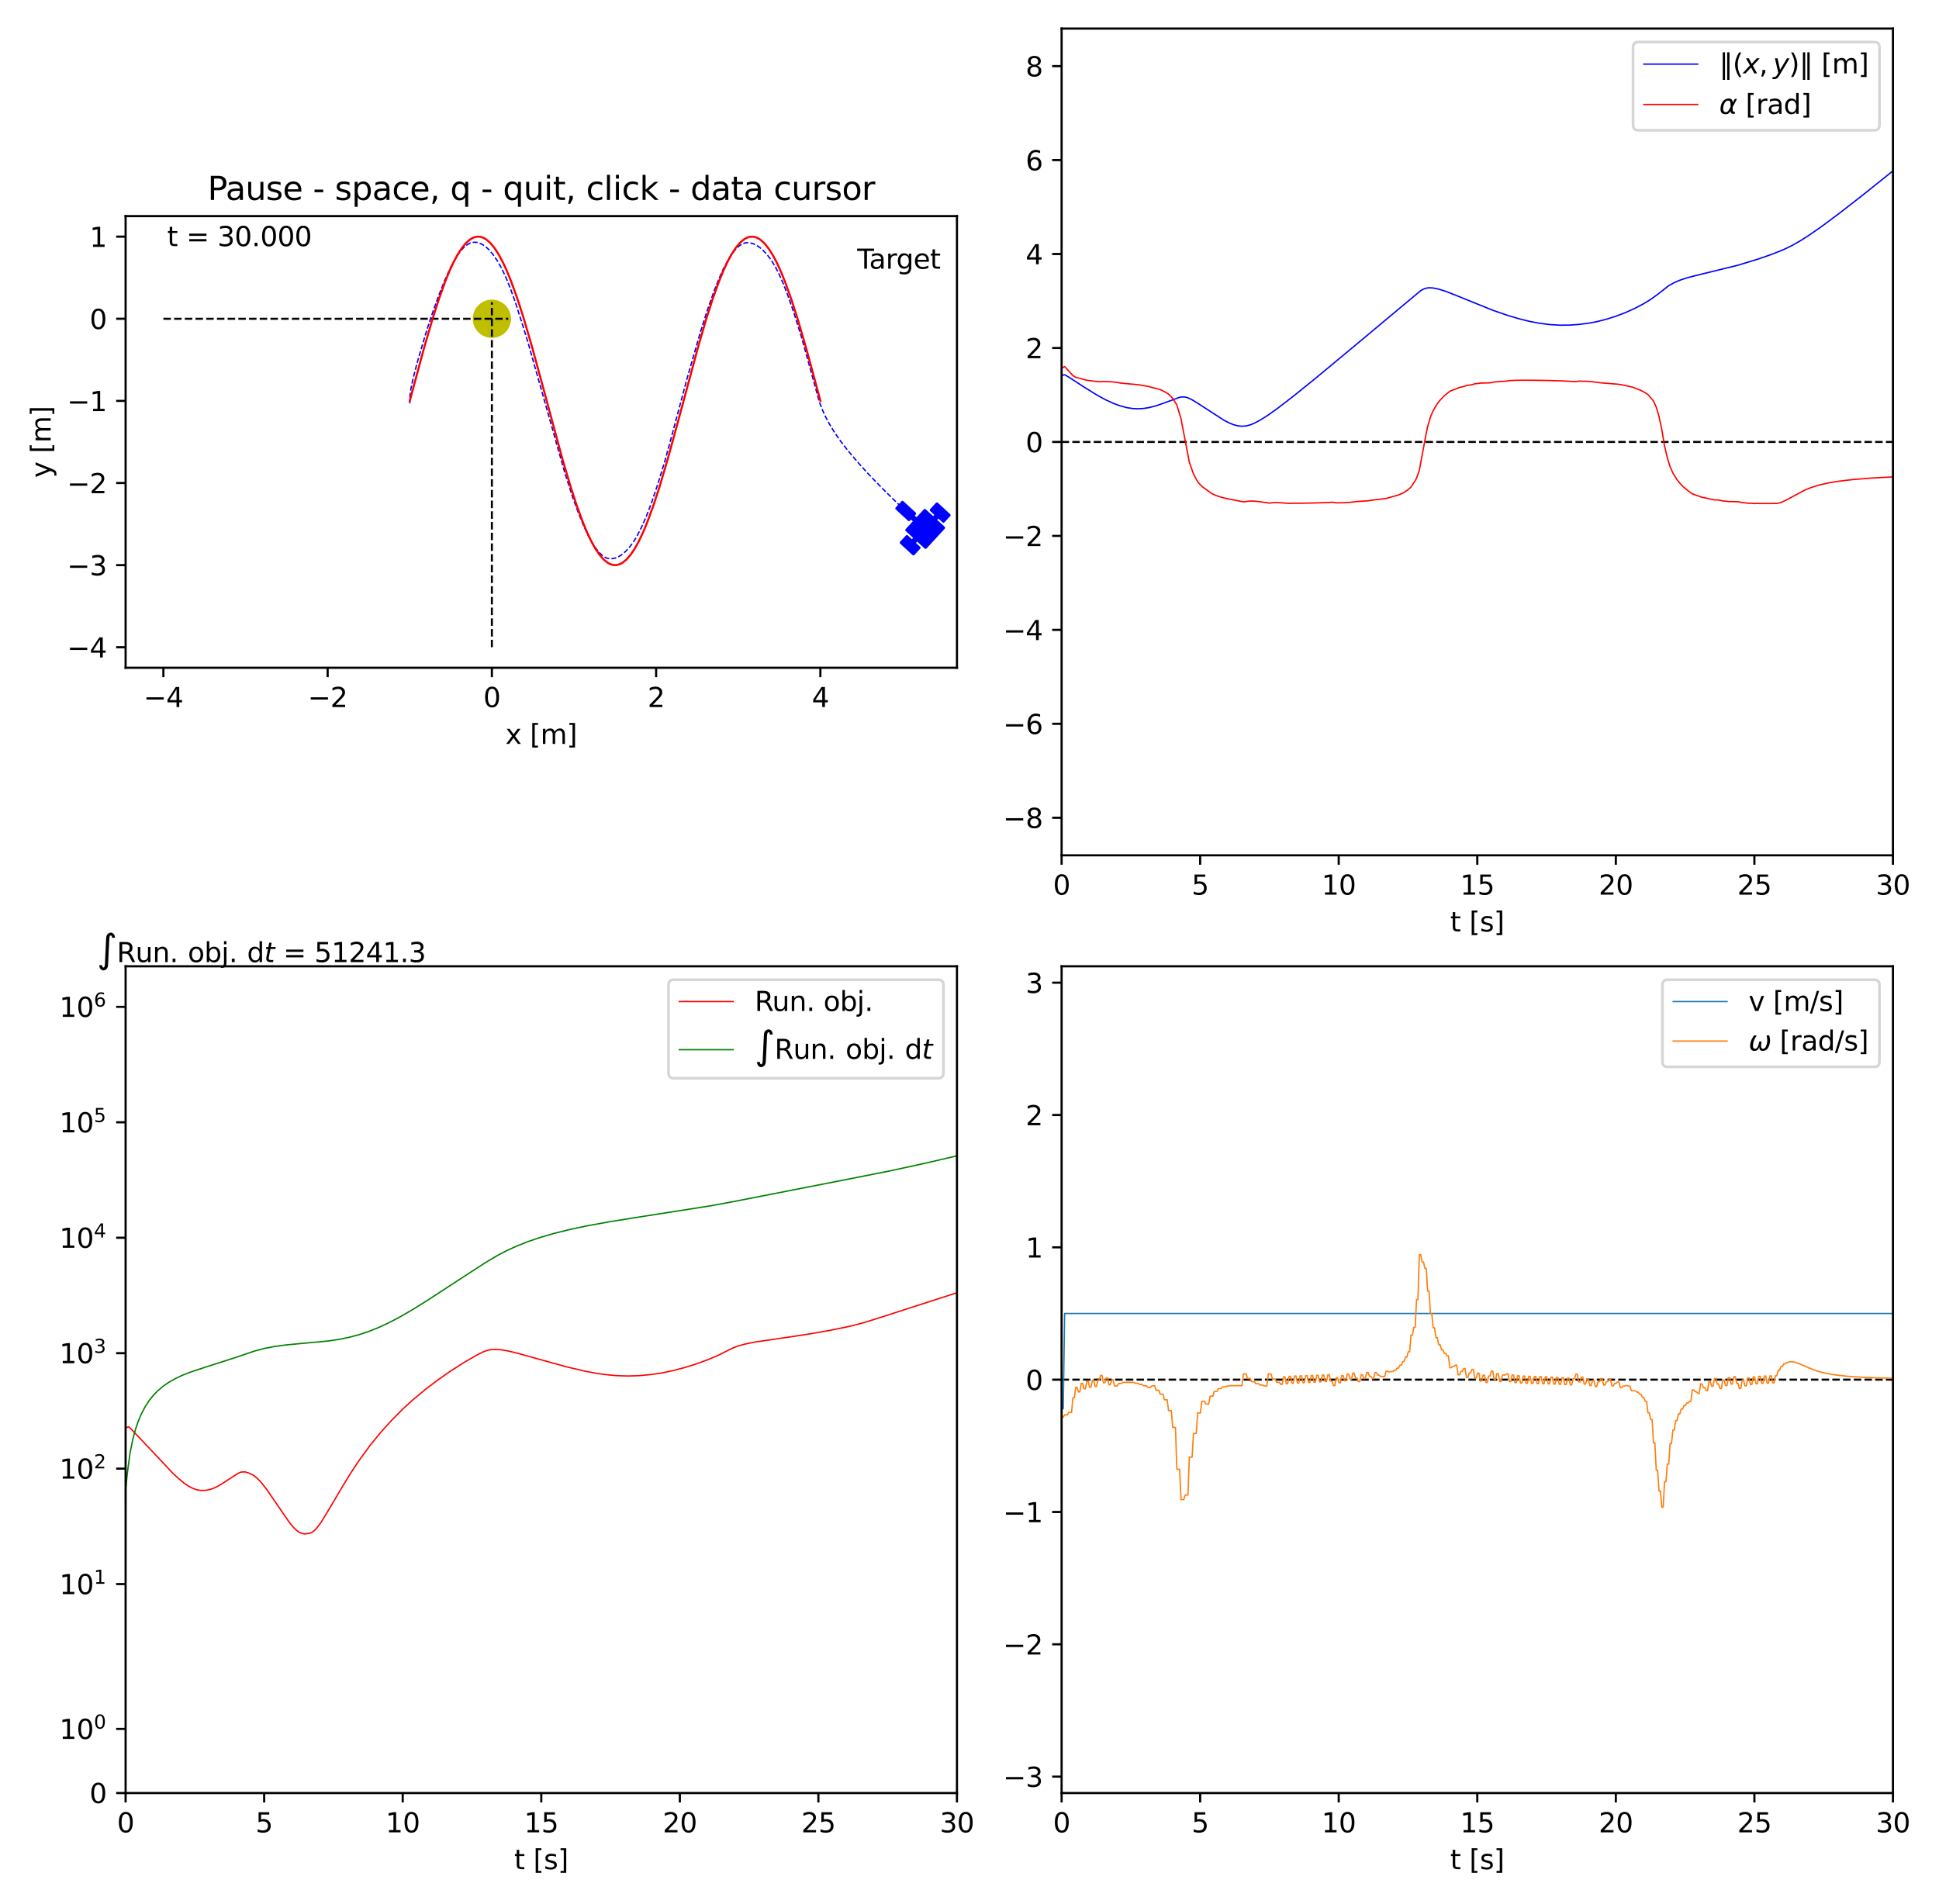 <?xml version="1.0" encoding="utf-8" standalone="no"?>
<!DOCTYPE svg PUBLIC "-//W3C//DTD SVG 1.1//EN"
  "http://www.w3.org/Graphics/SVG/1.1/DTD/svg11.dtd">
<svg xmlns:xlink="http://www.w3.org/1999/xlink" width="720pt" height="707.04pt" viewBox="0 0 720 707.04" xmlns="http://www.w3.org/2000/svg" version="1.1">
 <defs>
  <style type="text/css">*{stroke-linejoin: round; stroke-linecap: butt}</style>
 </defs>
 <g id="figure_1">
  <g id="patch_1">
   <path d="M 0 707.04 
L 720 707.04 
L 720 0 
L 0 0 
z
" style="fill: #ffffff"/>
  </g>
  <g id="axes_1">
   <g id="patch_2">
    <path d="M 46.64 247.97 
L 355.34 247.97 
L 355.34 80.253 
L 46.64 80.253 
z
" style="fill: #ffffff"/>
   </g>
   <g id="patch_3">
    <path d="M 182.649 124.468 
C 184.267 124.468 185.818 123.826 186.962 122.682 
C 188.106 121.538 188.748 119.987 188.748 118.369 
C 188.748 116.752 188.106 115.2 186.962 114.057 
C 185.818 112.913 184.267 112.27 182.649 112.27 
C 181.032 112.27 179.48 112.913 178.337 114.057 
C 177.193 115.2 176.55 116.752 176.55 118.369 
C 176.55 119.987 177.193 121.538 178.337 122.682 
C 179.48 123.826 181.032 124.468 182.649 124.468 
z
" clip-path="url(#pa0c656da72)" style="fill: #bfbf00; stroke: #bfbf00; stroke-width: 2; stroke-linejoin: miter"/>
   </g>
   <g id="PathCollection_1">
    <defs>
     <path id="m5dde32d355" d="M -8.357 -5.687 
L -3.775 -1.466 
L -3.054 -2.249 
L -1.643 -0.949 
L -4.666 2.332 
L -1.526 5.224 
L -2.655 6.45 
L -4.562 4.693 
L -6.712 7.027 
L -2.129 11.248 
L 0.02 8.914 
L -1.887 7.158 
L -0.757 5.931 
L 2.382 8.824 
L 9.135 1.493 
L 5.995 -1.399 
L 7.118 -2.619 
L 9.026 -0.862 
L 11.176 -3.196 
L 6.593 -7.417 
L 4.443 -5.083 
L 6.35 -3.327 
L 5.227 -2.107 
L 2.087 -4.999 
L -0.935 -1.718 
L -2.346 -3.017 
L -1.625 -3.8 
L -6.207 -8.021 
L -8.357 -5.687 
z
" style="stroke: #0000ff"/>
    </defs>
    <g clip-path="url(#pa0c656da72)">
     <use xlink:href="#m5dde32d355" x="341.308" y="194.493" style="fill: #0000ff; stroke: #0000ff"/>
    </g>
   </g>
   <g id="matplotlib.axis_1">
    <g id="xtick_1">
     <g id="line2d_1">
      <defs>
       <path id="mb7dc1ca8e2" d="M 0 0 
L 0 3.5 
" style="stroke: #000000; stroke-width: 0.8"/>
      </defs>
      <g>
       <use xlink:href="#mb7dc1ca8e2" x="60.672" y="247.97" style="stroke: #000000; stroke-width: 0.8"/>
      </g>
     </g>
     <g id="text_1">
      <!-- −4 -->
      <g transform="translate(53.301 262.569) scale(0.1 -0.1)">
       <defs>
        <path id="DejaVuSans-2212" d="M 678 2272 
L 4684 2272 
L 4684 1741 
L 678 1741 
L 678 2272 
z
" transform="scale(0.016)"/>
        <path id="DejaVuSans-34" d="M 2419 4116 
L 825 1625 
L 2419 1625 
L 2419 4116 
z
M 2253 4666 
L 3047 4666 
L 3047 1625 
L 3713 1625 
L 3713 1100 
L 3047 1100 
L 3047 0 
L 2419 0 
L 2419 1100 
L 313 1100 
L 313 1709 
L 2253 4666 
z
" transform="scale(0.016)"/>
       </defs>
       <use xlink:href="#DejaVuSans-2212"/>
       <use xlink:href="#DejaVuSans-34" x="83.789"/>
      </g>
     </g>
    </g>
    <g id="xtick_2">
     <g id="line2d_2">
      <g>
       <use xlink:href="#mb7dc1ca8e2" x="121.661" y="247.97" style="stroke: #000000; stroke-width: 0.8"/>
      </g>
     </g>
     <g id="text_2">
      <!-- −2 -->
      <g transform="translate(114.289 262.569) scale(0.1 -0.1)">
       <defs>
        <path id="DejaVuSans-32" d="M 1228 531 
L 3431 531 
L 3431 0 
L 469 0 
L 469 531 
Q 828 903 1448 1529 
Q 2069 2156 2228 2338 
Q 2531 2678 2651 2914 
Q 2772 3150 2772 3378 
Q 2772 3750 2511 3984 
Q 2250 4219 1831 4219 
Q 1534 4219 1204 4116 
Q 875 4013 500 3803 
L 500 4441 
Q 881 4594 1212 4672 
Q 1544 4750 1819 4750 
Q 2544 4750 2975 4387 
Q 3406 4025 3406 3419 
Q 3406 3131 3298 2873 
Q 3191 2616 2906 2266 
Q 2828 2175 2409 1742 
Q 1991 1309 1228 531 
z
" transform="scale(0.016)"/>
       </defs>
       <use xlink:href="#DejaVuSans-2212"/>
       <use xlink:href="#DejaVuSans-32" x="83.789"/>
      </g>
     </g>
    </g>
    <g id="xtick_3">
     <g id="line2d_3">
      <g>
       <use xlink:href="#mb7dc1ca8e2" x="182.649" y="247.97" style="stroke: #000000; stroke-width: 0.8"/>
      </g>
     </g>
     <g id="text_3">
      <!-- 0 -->
      <g transform="translate(179.468 262.569) scale(0.1 -0.1)">
       <defs>
        <path id="DejaVuSans-30" d="M 2034 4250 
Q 1547 4250 1301 3770 
Q 1056 3291 1056 2328 
Q 1056 1369 1301 889 
Q 1547 409 2034 409 
Q 2525 409 2770 889 
Q 3016 1369 3016 2328 
Q 3016 3291 2770 3770 
Q 2525 4250 2034 4250 
z
M 2034 4750 
Q 2819 4750 3233 4129 
Q 3647 3509 3647 2328 
Q 3647 1150 3233 529 
Q 2819 -91 2034 -91 
Q 1250 -91 836 529 
Q 422 1150 422 2328 
Q 422 3509 836 4129 
Q 1250 4750 2034 4750 
z
" transform="scale(0.016)"/>
       </defs>
       <use xlink:href="#DejaVuSans-30"/>
      </g>
     </g>
    </g>
    <g id="xtick_4">
     <g id="line2d_4">
      <g>
       <use xlink:href="#mb7dc1ca8e2" x="243.638" y="247.97" style="stroke: #000000; stroke-width: 0.8"/>
      </g>
     </g>
     <g id="text_4">
      <!-- 2 -->
      <g transform="translate(240.457 262.569) scale(0.1 -0.1)">
       <use xlink:href="#DejaVuSans-32"/>
      </g>
     </g>
    </g>
    <g id="xtick_5">
     <g id="line2d_5">
      <g>
       <use xlink:href="#mb7dc1ca8e2" x="304.627" y="247.97" style="stroke: #000000; stroke-width: 0.8"/>
      </g>
     </g>
     <g id="text_5">
      <!-- 4 -->
      <g transform="translate(301.446 262.569) scale(0.1 -0.1)">
       <use xlink:href="#DejaVuSans-34"/>
      </g>
     </g>
    </g>
    <g id="text_6">
     <!-- x [m] -->
     <g transform="translate(187.67 276.247) scale(0.1 -0.1)">
      <defs>
       <path id="DejaVuSans-78" d="M 3513 3500 
L 2247 1797 
L 3578 0 
L 2900 0 
L 1881 1375 
L 863 0 
L 184 0 
L 1544 1831 
L 300 3500 
L 978 3500 
L 1906 2253 
L 2834 3500 
L 3513 3500 
z
" transform="scale(0.016)"/>
       <path id="DejaVuSans-20" transform="scale(0.016)"/>
       <path id="DejaVuSans-5b" d="M 550 4863 
L 1875 4863 
L 1875 4416 
L 1125 4416 
L 1125 -397 
L 1875 -397 
L 1875 -844 
L 550 -844 
L 550 4863 
z
" transform="scale(0.016)"/>
       <path id="DejaVuSans-6d" d="M 3328 2828 
Q 3544 3216 3844 3400 
Q 4144 3584 4550 3584 
Q 5097 3584 5394 3201 
Q 5691 2819 5691 2113 
L 5691 0 
L 5113 0 
L 5113 2094 
Q 5113 2597 4934 2840 
Q 4756 3084 4391 3084 
Q 3944 3084 3684 2787 
Q 3425 2491 3425 1978 
L 3425 0 
L 2847 0 
L 2847 2094 
Q 2847 2600 2669 2842 
Q 2491 3084 2119 3084 
Q 1678 3084 1418 2786 
Q 1159 2488 1159 1978 
L 1159 0 
L 581 0 
L 581 3500 
L 1159 3500 
L 1159 2956 
Q 1356 3278 1631 3431 
Q 1906 3584 2284 3584 
Q 2666 3584 2933 3390 
Q 3200 3197 3328 2828 
z
" transform="scale(0.016)"/>
       <path id="DejaVuSans-5d" d="M 1947 4863 
L 1947 -844 
L 622 -844 
L 622 -397 
L 1369 -397 
L 1369 4416 
L 622 4416 
L 622 4863 
L 1947 4863 
z
" transform="scale(0.016)"/>
      </defs>
      <use xlink:href="#DejaVuSans-78"/>
      <use xlink:href="#DejaVuSans-20" x="59.18"/>
      <use xlink:href="#DejaVuSans-5b" x="90.967"/>
      <use xlink:href="#DejaVuSans-6d" x="129.98"/>
      <use xlink:href="#DejaVuSans-5d" x="227.393"/>
     </g>
    </g>
   </g>
   <g id="matplotlib.axis_2">
    <g id="ytick_1">
     <g id="line2d_6">
      <defs>
       <path id="m738314b1da" d="M 0 0 
L -3.5 0 
" style="stroke: #000000; stroke-width: 0.8"/>
      </defs>
      <g>
       <use xlink:href="#m738314b1da" x="46.64" y="240.347" style="stroke: #000000; stroke-width: 0.8"/>
      </g>
     </g>
     <g id="text_7">
      <!-- −4 -->
      <g transform="translate(24.898 244.146) scale(0.1 -0.1)">
       <use xlink:href="#DejaVuSans-2212"/>
       <use xlink:href="#DejaVuSans-34" x="83.789"/>
      </g>
     </g>
    </g>
    <g id="ytick_2">
     <g id="line2d_7">
      <g>
       <use xlink:href="#m738314b1da" x="46.64" y="209.852" style="stroke: #000000; stroke-width: 0.8"/>
      </g>
     </g>
     <g id="text_8">
      <!-- −3 -->
      <g transform="translate(24.898 213.652) scale(0.1 -0.1)">
       <defs>
        <path id="DejaVuSans-33" d="M 2597 2516 
Q 3050 2419 3304 2112 
Q 3559 1806 3559 1356 
Q 3559 666 3084 287 
Q 2609 -91 1734 -91 
Q 1441 -91 1130 -33 
Q 819 25 488 141 
L 488 750 
Q 750 597 1062 519 
Q 1375 441 1716 441 
Q 2309 441 2620 675 
Q 2931 909 2931 1356 
Q 2931 1769 2642 2001 
Q 2353 2234 1838 2234 
L 1294 2234 
L 1294 2753 
L 1863 2753 
Q 2328 2753 2575 2939 
Q 2822 3125 2822 3475 
Q 2822 3834 2567 4026 
Q 2313 4219 1838 4219 
Q 1578 4219 1281 4162 
Q 984 4106 628 3988 
L 628 4550 
Q 988 4650 1302 4700 
Q 1616 4750 1894 4750 
Q 2613 4750 3031 4423 
Q 3450 4097 3450 3541 
Q 3450 3153 3228 2886 
Q 3006 2619 2597 2516 
z
" transform="scale(0.016)"/>
       </defs>
       <use xlink:href="#DejaVuSans-2212"/>
       <use xlink:href="#DejaVuSans-33" x="83.789"/>
      </g>
     </g>
    </g>
    <g id="ytick_3">
     <g id="line2d_8">
      <g>
       <use xlink:href="#m738314b1da" x="46.64" y="179.358" style="stroke: #000000; stroke-width: 0.8"/>
      </g>
     </g>
     <g id="text_9">
      <!-- −2 -->
      <g transform="translate(24.898 183.157) scale(0.1 -0.1)">
       <use xlink:href="#DejaVuSans-2212"/>
       <use xlink:href="#DejaVuSans-32" x="83.789"/>
      </g>
     </g>
    </g>
    <g id="ytick_4">
     <g id="line2d_9">
      <g>
       <use xlink:href="#m738314b1da" x="46.64" y="148.864" style="stroke: #000000; stroke-width: 0.8"/>
      </g>
     </g>
     <g id="text_10">
      <!-- −1 -->
      <g transform="translate(24.898 152.663) scale(0.1 -0.1)">
       <defs>
        <path id="DejaVuSans-31" d="M 794 531 
L 1825 531 
L 1825 4091 
L 703 3866 
L 703 4441 
L 1819 4666 
L 2450 4666 
L 2450 531 
L 3481 531 
L 3481 0 
L 794 0 
L 794 531 
z
" transform="scale(0.016)"/>
       </defs>
       <use xlink:href="#DejaVuSans-2212"/>
       <use xlink:href="#DejaVuSans-31" x="83.789"/>
      </g>
     </g>
    </g>
    <g id="ytick_5">
     <g id="line2d_10">
      <g>
       <use xlink:href="#m738314b1da" x="46.64" y="118.369" style="stroke: #000000; stroke-width: 0.8"/>
      </g>
     </g>
     <g id="text_11">
      <!-- 0 -->
      <g transform="translate(33.278 122.169) scale(0.1 -0.1)">
       <use xlink:href="#DejaVuSans-30"/>
      </g>
     </g>
    </g>
    <g id="ytick_6">
     <g id="line2d_11">
      <g>
       <use xlink:href="#m738314b1da" x="46.64" y="87.875" style="stroke: #000000; stroke-width: 0.8"/>
      </g>
     </g>
     <g id="text_12">
      <!-- 1 -->
      <g transform="translate(33.278 91.674) scale(0.1 -0.1)">
       <use xlink:href="#DejaVuSans-31"/>
      </g>
     </g>
    </g>
    <g id="text_13">
     <!-- y [m] -->
     <g transform="translate(18.818 177.432) rotate(-90) scale(0.1 -0.1)">
      <defs>
       <path id="DejaVuSans-79" d="M 2059 -325 
Q 1816 -950 1584 -1140 
Q 1353 -1331 966 -1331 
L 506 -1331 
L 506 -850 
L 844 -850 
Q 1081 -850 1212 -737 
Q 1344 -625 1503 -206 
L 1606 56 
L 191 3500 
L 800 3500 
L 1894 763 
L 2988 3500 
L 3597 3500 
L 2059 -325 
z
" transform="scale(0.016)"/>
      </defs>
      <use xlink:href="#DejaVuSans-79"/>
      <use xlink:href="#DejaVuSans-20" x="59.18"/>
      <use xlink:href="#DejaVuSans-5b" x="90.967"/>
      <use xlink:href="#DejaVuSans-6d" x="129.98"/>
      <use xlink:href="#DejaVuSans-5d" x="227.393"/>
     </g>
    </g>
   </g>
   <g id="line2d_12">
    <path d="M 60.672 118.369 
L 188.748 118.369 
" clip-path="url(#pa0c656da72)" style="fill: none; stroke-dasharray: 2.775,1.2; stroke-dashoffset: 0; stroke: #000000; stroke-width: 0.75"/>
   </g>
   <g id="line2d_13">
    <path d="M 182.649 240.347 
L 182.649 112.27 
" clip-path="url(#pa0c656da72)" style="fill: none; stroke-dasharray: 2.775,1.2; stroke-dashoffset: 0; stroke: #000000; stroke-width: 0.75"/>
   </g>
   <g id="line2d_14">
    <path d="M 152.155 148.864 
L 152.167 149.593 
L 152.259 146.646 
L 152.58 144.382 
L 153.362 140.652 
L 154.891 134.748 
L 157.896 124.507 
L 159.981 117.971 
L 162.776 110.065 
L 165.016 104.392 
L 167.219 99.532 
L 168.636 96.833 
L 170.251 94.248 
L 171.666 92.453 
L 172.753 91.383 
L 174.015 90.533 
L 174.712 90.223 
L 175.449 90.028 
L 176.207 89.953 
L 176.967 89.996 
L 177.713 90.151 
L 179.106 90.766 
L 180.363 91.626 
L 181.489 92.654 
L 182.978 94.388 
L 184.712 96.895 
L 186.218 99.546 
L 187.843 102.993 
L 189.568 107.229 
L 191.368 112.253 
L 194.15 120.967 
L 196.163 127.526 
L 209.836 175.947 
L 212.657 184.649 
L 214.745 190.379 
L 216.455 194.622 
L 218.373 198.773 
L 219.829 201.452 
L 221.064 203.376 
L 222.492 205.161 
L 223.592 206.216 
L 224.863 207.057 
L 225.578 207.318 
L 226.326 207.459 
L 227.088 207.483 
L 228.581 207.2 
L 229.966 206.567 
L 231.224 205.707 
L 232.369 204.701 
L 233.905 203.008 
L 235.258 201.165 
L 236.455 199.217 
L 238.199 195.828 
L 240.036 191.639 
L 241.945 186.656 
L 244.131 180.153 
L 246.614 172.143 
L 248.65 164.797 
L 255.345 139.756 
L 260.206 122.909 
L 262.521 115.646 
L 265.018 108.443 
L 266.974 103.478 
L 268.535 100.001 
L 270.306 96.627 
L 271.945 94.057 
L 273.394 92.289 
L 274.526 91.269 
L 275.837 90.497 
L 276.557 90.248 
L 277.307 90.113 
L 278.068 90.115 
L 279.554 90.445 
L 280.935 91.088 
L 282.196 91.944 
L 283.349 92.941 
L 284.902 94.618 
L 286.279 96.444 
L 287.882 99.036 
L 289.267 101.752 
L 290.811 105.237 
L 292.475 109.497 
L 294.737 115.975 
L 297.691 125.435 
L 299.93 133.516 
L 304.163 148.954 
L 305.217 151.815 
L 306.46 154.6 
L 307.881 157.297 
L 309.87 160.548 
L 312.044 163.678 
L 314.835 167.302 
L 318.27 171.386 
L 322.362 175.908 
L 327.652 181.396 
L 333.631 187.276 
L 341.308 194.493 
L 341.308 194.493 
" clip-path="url(#pa0c656da72)" style="fill: none; stroke-dasharray: 1.85,0.8; stroke-dashoffset: 0; stroke: #0000ff; stroke-width: 0.5"/>
   </g>
   <g id="line2d_15">
    <path d="M 152.155 148.864 
L 157.518 129.013 
L 160.583 118.508 
L 162.882 111.324 
L 165.18 104.896 
L 166.713 101.095 
L 168.245 97.723 
L 169.777 94.809 
L 171.31 92.38 
L 172.842 90.458 
L 174.374 89.059 
L 175.141 88.56 
L 175.907 88.196 
L 176.673 87.968 
L 177.439 87.877 
L 178.205 87.922 
L 178.972 88.105 
L 179.738 88.423 
L 180.504 88.877 
L 182.036 90.188 
L 183.569 92.024 
L 185.101 94.37 
L 186.634 97.205 
L 188.166 100.503 
L 189.698 104.234 
L 191.997 110.57 
L 194.295 117.677 
L 197.36 128.105 
L 201.191 142.138 
L 208.853 170.525 
L 211.918 180.874 
L 214.216 187.902 
L 216.515 194.144 
L 218.047 197.805 
L 219.58 201.028 
L 221.112 203.783 
L 222.644 206.045 
L 224.177 207.795 
L 225.709 209.016 
L 226.475 209.425 
L 227.242 209.699 
L 228.008 209.835 
L 228.774 209.835 
L 229.54 209.699 
L 230.306 209.425 
L 231.073 209.016 
L 232.605 207.795 
L 234.137 206.045 
L 235.67 203.783 
L 237.202 201.028 
L 238.734 197.805 
L 240.267 194.144 
L 242.565 187.902 
L 244.864 180.874 
L 247.929 170.525 
L 251.76 156.546 
L 259.422 128.105 
L 262.486 117.677 
L 264.785 110.57 
L 267.083 104.234 
L 268.616 100.503 
L 270.148 97.205 
L 271.681 94.37 
L 273.213 92.024 
L 274.745 90.188 
L 276.278 88.877 
L 277.044 88.423 
L 277.81 88.105 
L 278.576 87.922 
L 279.343 87.877 
L 280.109 87.968 
L 280.875 88.196 
L 281.641 88.56 
L 282.407 89.059 
L 283.94 90.458 
L 285.472 92.38 
L 287.004 94.809 
L 288.537 97.723 
L 290.069 101.095 
L 291.602 104.896 
L 293.9 111.324 
L 296.199 118.508 
L 299.263 129.013 
L 303.094 143.095 
L 304.627 148.864 
L 304.627 148.864 
" clip-path="url(#pa0c656da72)" style="fill: none; stroke: #ff0000; stroke-width: 0.75; stroke-linecap: square"/>
   </g>
   <g id="patch_4">
    <path d="M 46.64 247.97 
L 46.64 80.253 
" style="fill: none; stroke: #000000; stroke-width: 0.8; stroke-linejoin: miter; stroke-linecap: square"/>
   </g>
   <g id="patch_5">
    <path d="M 355.34 247.97 
L 355.34 80.253 
" style="fill: none; stroke: #000000; stroke-width: 0.8; stroke-linejoin: miter; stroke-linecap: square"/>
   </g>
   <g id="patch_6">
    <path d="M 46.64 247.97 
L 355.34 247.97 
" style="fill: none; stroke: #000000; stroke-width: 0.8; stroke-linejoin: miter; stroke-linecap: square"/>
   </g>
   <g id="patch_7">
    <path d="M 46.64 80.253 
L 355.34 80.253 
" style="fill: none; stroke: #000000; stroke-width: 0.8; stroke-linejoin: miter; stroke-linecap: square"/>
   </g>
   <g id="text_14">
    <!-- Target -->
    <g transform="translate(318.296 99.784) scale(0.1 -0.1)">
     <defs>
      <path id="DejaVuSans-54" d="M -19 4666 
L 3928 4666 
L 3928 4134 
L 2272 4134 
L 2272 0 
L 1638 0 
L 1638 4134 
L -19 4134 
L -19 4666 
z
" transform="scale(0.016)"/>
      <path id="DejaVuSans-61" d="M 2194 1759 
Q 1497 1759 1228 1600 
Q 959 1441 959 1056 
Q 959 750 1161 570 
Q 1363 391 1709 391 
Q 2188 391 2477 730 
Q 2766 1069 2766 1631 
L 2766 1759 
L 2194 1759 
z
M 3341 1997 
L 3341 0 
L 2766 0 
L 2766 531 
Q 2569 213 2275 61 
Q 1981 -91 1556 -91 
Q 1019 -91 701 211 
Q 384 513 384 1019 
Q 384 1609 779 1909 
Q 1175 2209 1959 2209 
L 2766 2209 
L 2766 2266 
Q 2766 2663 2505 2880 
Q 2244 3097 1772 3097 
Q 1472 3097 1187 3025 
Q 903 2953 641 2809 
L 641 3341 
Q 956 3463 1253 3523 
Q 1550 3584 1831 3584 
Q 2591 3584 2966 3190 
Q 3341 2797 3341 1997 
z
" transform="scale(0.016)"/>
      <path id="DejaVuSans-72" d="M 2631 2963 
Q 2534 3019 2420 3045 
Q 2306 3072 2169 3072 
Q 1681 3072 1420 2755 
Q 1159 2438 1159 1844 
L 1159 0 
L 581 0 
L 581 3500 
L 1159 3500 
L 1159 2956 
Q 1341 3275 1631 3429 
Q 1922 3584 2338 3584 
Q 2397 3584 2469 3576 
Q 2541 3569 2628 3553 
L 2631 2963 
z
" transform="scale(0.016)"/>
      <path id="DejaVuSans-67" d="M 2906 1791 
Q 2906 2416 2648 2759 
Q 2391 3103 1925 3103 
Q 1463 3103 1205 2759 
Q 947 2416 947 1791 
Q 947 1169 1205 825 
Q 1463 481 1925 481 
Q 2391 481 2648 825 
Q 2906 1169 2906 1791 
z
M 3481 434 
Q 3481 -459 3084 -895 
Q 2688 -1331 1869 -1331 
Q 1566 -1331 1297 -1286 
Q 1028 -1241 775 -1147 
L 775 -588 
Q 1028 -725 1275 -790 
Q 1522 -856 1778 -856 
Q 2344 -856 2625 -561 
Q 2906 -266 2906 331 
L 2906 616 
Q 2728 306 2450 153 
Q 2172 0 1784 0 
Q 1141 0 747 490 
Q 353 981 353 1791 
Q 353 2603 747 3093 
Q 1141 3584 1784 3584 
Q 2172 3584 2450 3431 
Q 2728 3278 2906 2969 
L 2906 3500 
L 3481 3500 
L 3481 434 
z
" transform="scale(0.016)"/>
      <path id="DejaVuSans-65" d="M 3597 1894 
L 3597 1613 
L 953 1613 
Q 991 1019 1311 708 
Q 1631 397 2203 397 
Q 2534 397 2845 478 
Q 3156 559 3463 722 
L 3463 178 
Q 3153 47 2828 -22 
Q 2503 -91 2169 -91 
Q 1331 -91 842 396 
Q 353 884 353 1716 
Q 353 2575 817 3079 
Q 1281 3584 2069 3584 
Q 2775 3584 3186 3129 
Q 3597 2675 3597 1894 
z
M 3022 2063 
Q 3016 2534 2758 2815 
Q 2500 3097 2075 3097 
Q 1594 3097 1305 2825 
Q 1016 2553 972 2059 
L 3022 2063 
z
" transform="scale(0.016)"/>
      <path id="DejaVuSans-74" d="M 1172 4494 
L 1172 3500 
L 2356 3500 
L 2356 3053 
L 1172 3053 
L 1172 1153 
Q 1172 725 1289 603 
Q 1406 481 1766 481 
L 2356 481 
L 2356 0 
L 1766 0 
Q 1100 0 847 248 
Q 594 497 594 1153 
L 594 3053 
L 172 3053 
L 172 3500 
L 594 3500 
L 594 4494 
L 1172 4494 
z
" transform="scale(0.016)"/>
     </defs>
     <use xlink:href="#DejaVuSans-54"/>
     <use xlink:href="#DejaVuSans-61" x="44.584"/>
     <use xlink:href="#DejaVuSans-72" x="105.863"/>
     <use xlink:href="#DejaVuSans-67" x="145.227"/>
     <use xlink:href="#DejaVuSans-65" x="208.703"/>
     <use xlink:href="#DejaVuSans-74" x="270.227"/>
    </g>
   </g>
   <g id="text_15">
    <!-- t = 30.000 -->
    <g transform="translate(62.075 91.399) scale(0.1 -0.1)">
     <defs>
      <path id="DejaVuSans-3d" d="M 678 2906 
L 4684 2906 
L 4684 2381 
L 678 2381 
L 678 2906 
z
M 678 1631 
L 4684 1631 
L 4684 1100 
L 678 1100 
L 678 1631 
z
" transform="scale(0.016)"/>
      <path id="DejaVuSans-2e" d="M 684 794 
L 1344 794 
L 1344 0 
L 684 0 
L 684 794 
z
" transform="scale(0.016)"/>
     </defs>
     <use xlink:href="#DejaVuSans-74"/>
     <use xlink:href="#DejaVuSans-20" x="39.209"/>
     <use xlink:href="#DejaVuSans-3d" x="70.996"/>
     <use xlink:href="#DejaVuSans-20" x="154.785"/>
     <use xlink:href="#DejaVuSans-33" x="186.572"/>
     <use xlink:href="#DejaVuSans-30" x="250.195"/>
     <use xlink:href="#DejaVuSans-2e" x="313.818"/>
     <use xlink:href="#DejaVuSans-30" x="345.605"/>
     <use xlink:href="#DejaVuSans-30" x="409.229"/>
     <use xlink:href="#DejaVuSans-30" x="472.852"/>
    </g>
   </g>
   <g id="text_16">
    <!-- Pause - space, q - quit, click - data cursor -->
    <g transform="translate(77.081 74.253) scale(0.12 -0.12)">
     <defs>
      <path id="DejaVuSans-50" d="M 1259 4147 
L 1259 2394 
L 2053 2394 
Q 2494 2394 2734 2622 
Q 2975 2850 2975 3272 
Q 2975 3691 2734 3919 
Q 2494 4147 2053 4147 
L 1259 4147 
z
M 628 4666 
L 2053 4666 
Q 2838 4666 3239 4311 
Q 3641 3956 3641 3272 
Q 3641 2581 3239 2228 
Q 2838 1875 2053 1875 
L 1259 1875 
L 1259 0 
L 628 0 
L 628 4666 
z
" transform="scale(0.016)"/>
      <path id="DejaVuSans-75" d="M 544 1381 
L 544 3500 
L 1119 3500 
L 1119 1403 
Q 1119 906 1312 657 
Q 1506 409 1894 409 
Q 2359 409 2629 706 
Q 2900 1003 2900 1516 
L 2900 3500 
L 3475 3500 
L 3475 0 
L 2900 0 
L 2900 538 
Q 2691 219 2414 64 
Q 2138 -91 1772 -91 
Q 1169 -91 856 284 
Q 544 659 544 1381 
z
M 1991 3584 
L 1991 3584 
z
" transform="scale(0.016)"/>
      <path id="DejaVuSans-73" d="M 2834 3397 
L 2834 2853 
Q 2591 2978 2328 3040 
Q 2066 3103 1784 3103 
Q 1356 3103 1142 2972 
Q 928 2841 928 2578 
Q 928 2378 1081 2264 
Q 1234 2150 1697 2047 
L 1894 2003 
Q 2506 1872 2764 1633 
Q 3022 1394 3022 966 
Q 3022 478 2636 193 
Q 2250 -91 1575 -91 
Q 1294 -91 989 -36 
Q 684 19 347 128 
L 347 722 
Q 666 556 975 473 
Q 1284 391 1588 391 
Q 1994 391 2212 530 
Q 2431 669 2431 922 
Q 2431 1156 2273 1281 
Q 2116 1406 1581 1522 
L 1381 1569 
Q 847 1681 609 1914 
Q 372 2147 372 2553 
Q 372 3047 722 3315 
Q 1072 3584 1716 3584 
Q 2034 3584 2315 3537 
Q 2597 3491 2834 3397 
z
" transform="scale(0.016)"/>
      <path id="DejaVuSans-2d" d="M 313 2009 
L 1997 2009 
L 1997 1497 
L 313 1497 
L 313 2009 
z
" transform="scale(0.016)"/>
      <path id="DejaVuSans-70" d="M 1159 525 
L 1159 -1331 
L 581 -1331 
L 581 3500 
L 1159 3500 
L 1159 2969 
Q 1341 3281 1617 3432 
Q 1894 3584 2278 3584 
Q 2916 3584 3314 3078 
Q 3713 2572 3713 1747 
Q 3713 922 3314 415 
Q 2916 -91 2278 -91 
Q 1894 -91 1617 61 
Q 1341 213 1159 525 
z
M 3116 1747 
Q 3116 2381 2855 2742 
Q 2594 3103 2138 3103 
Q 1681 3103 1420 2742 
Q 1159 2381 1159 1747 
Q 1159 1113 1420 752 
Q 1681 391 2138 391 
Q 2594 391 2855 752 
Q 3116 1113 3116 1747 
z
" transform="scale(0.016)"/>
      <path id="DejaVuSans-63" d="M 3122 3366 
L 3122 2828 
Q 2878 2963 2633 3030 
Q 2388 3097 2138 3097 
Q 1578 3097 1268 2742 
Q 959 2388 959 1747 
Q 959 1106 1268 751 
Q 1578 397 2138 397 
Q 2388 397 2633 464 
Q 2878 531 3122 666 
L 3122 134 
Q 2881 22 2623 -34 
Q 2366 -91 2075 -91 
Q 1284 -91 818 406 
Q 353 903 353 1747 
Q 353 2603 823 3093 
Q 1294 3584 2113 3584 
Q 2378 3584 2631 3529 
Q 2884 3475 3122 3366 
z
" transform="scale(0.016)"/>
      <path id="DejaVuSans-2c" d="M 750 794 
L 1409 794 
L 1409 256 
L 897 -744 
L 494 -744 
L 750 256 
L 750 794 
z
" transform="scale(0.016)"/>
      <path id="DejaVuSans-71" d="M 947 1747 
Q 947 1113 1208 752 
Q 1469 391 1925 391 
Q 2381 391 2643 752 
Q 2906 1113 2906 1747 
Q 2906 2381 2643 2742 
Q 2381 3103 1925 3103 
Q 1469 3103 1208 2742 
Q 947 2381 947 1747 
z
M 2906 525 
Q 2725 213 2448 61 
Q 2172 -91 1784 -91 
Q 1150 -91 751 415 
Q 353 922 353 1747 
Q 353 2572 751 3078 
Q 1150 3584 1784 3584 
Q 2172 3584 2448 3432 
Q 2725 3281 2906 2969 
L 2906 3500 
L 3481 3500 
L 3481 -1331 
L 2906 -1331 
L 2906 525 
z
" transform="scale(0.016)"/>
      <path id="DejaVuSans-69" d="M 603 3500 
L 1178 3500 
L 1178 0 
L 603 0 
L 603 3500 
z
M 603 4863 
L 1178 4863 
L 1178 4134 
L 603 4134 
L 603 4863 
z
" transform="scale(0.016)"/>
      <path id="DejaVuSans-6c" d="M 603 4863 
L 1178 4863 
L 1178 0 
L 603 0 
L 603 4863 
z
" transform="scale(0.016)"/>
      <path id="DejaVuSans-6b" d="M 581 4863 
L 1159 4863 
L 1159 1991 
L 2875 3500 
L 3609 3500 
L 1753 1863 
L 3688 0 
L 2938 0 
L 1159 1709 
L 1159 0 
L 581 0 
L 581 4863 
z
" transform="scale(0.016)"/>
      <path id="DejaVuSans-64" d="M 2906 2969 
L 2906 4863 
L 3481 4863 
L 3481 0 
L 2906 0 
L 2906 525 
Q 2725 213 2448 61 
Q 2172 -91 1784 -91 
Q 1150 -91 751 415 
Q 353 922 353 1747 
Q 353 2572 751 3078 
Q 1150 3584 1784 3584 
Q 2172 3584 2448 3432 
Q 2725 3281 2906 2969 
z
M 947 1747 
Q 947 1113 1208 752 
Q 1469 391 1925 391 
Q 2381 391 2643 752 
Q 2906 1113 2906 1747 
Q 2906 2381 2643 2742 
Q 2381 3103 1925 3103 
Q 1469 3103 1208 2742 
Q 947 2381 947 1747 
z
" transform="scale(0.016)"/>
      <path id="DejaVuSans-6f" d="M 1959 3097 
Q 1497 3097 1228 2736 
Q 959 2375 959 1747 
Q 959 1119 1226 758 
Q 1494 397 1959 397 
Q 2419 397 2687 759 
Q 2956 1122 2956 1747 
Q 2956 2369 2687 2733 
Q 2419 3097 1959 3097 
z
M 1959 3584 
Q 2709 3584 3137 3096 
Q 3566 2609 3566 1747 
Q 3566 888 3137 398 
Q 2709 -91 1959 -91 
Q 1206 -91 779 398 
Q 353 888 353 1747 
Q 353 2609 779 3096 
Q 1206 3584 1959 3584 
z
" transform="scale(0.016)"/>
     </defs>
     <use xlink:href="#DejaVuSans-50"/>
     <use xlink:href="#DejaVuSans-61" x="55.803"/>
     <use xlink:href="#DejaVuSans-75" x="117.082"/>
     <use xlink:href="#DejaVuSans-73" x="180.461"/>
     <use xlink:href="#DejaVuSans-65" x="232.561"/>
     <use xlink:href="#DejaVuSans-20" x="294.084"/>
     <use xlink:href="#DejaVuSans-2d" x="325.871"/>
     <use xlink:href="#DejaVuSans-20" x="361.955"/>
     <use xlink:href="#DejaVuSans-73" x="393.742"/>
     <use xlink:href="#DejaVuSans-70" x="445.842"/>
     <use xlink:href="#DejaVuSans-61" x="509.318"/>
     <use xlink:href="#DejaVuSans-63" x="570.598"/>
     <use xlink:href="#DejaVuSans-65" x="625.578"/>
     <use xlink:href="#DejaVuSans-2c" x="687.102"/>
     <use xlink:href="#DejaVuSans-20" x="718.889"/>
     <use xlink:href="#DejaVuSans-71" x="750.676"/>
     <use xlink:href="#DejaVuSans-20" x="814.152"/>
     <use xlink:href="#DejaVuSans-2d" x="845.939"/>
     <use xlink:href="#DejaVuSans-20" x="882.023"/>
     <use xlink:href="#DejaVuSans-71" x="913.811"/>
     <use xlink:href="#DejaVuSans-75" x="977.287"/>
     <use xlink:href="#DejaVuSans-69" x="1040.666"/>
     <use xlink:href="#DejaVuSans-74" x="1068.449"/>
     <use xlink:href="#DejaVuSans-2c" x="1107.658"/>
     <use xlink:href="#DejaVuSans-20" x="1139.445"/>
     <use xlink:href="#DejaVuSans-63" x="1171.232"/>
     <use xlink:href="#DejaVuSans-6c" x="1226.213"/>
     <use xlink:href="#DejaVuSans-69" x="1253.996"/>
     <use xlink:href="#DejaVuSans-63" x="1281.779"/>
     <use xlink:href="#DejaVuSans-6b" x="1336.76"/>
     <use xlink:href="#DejaVuSans-20" x="1394.67"/>
     <use xlink:href="#DejaVuSans-2d" x="1426.457"/>
     <use xlink:href="#DejaVuSans-20" x="1462.541"/>
     <use xlink:href="#DejaVuSans-64" x="1494.328"/>
     <use xlink:href="#DejaVuSans-61" x="1557.805"/>
     <use xlink:href="#DejaVuSans-74" x="1619.084"/>
     <use xlink:href="#DejaVuSans-61" x="1658.293"/>
     <use xlink:href="#DejaVuSans-20" x="1719.572"/>
     <use xlink:href="#DejaVuSans-63" x="1751.359"/>
     <use xlink:href="#DejaVuSans-75" x="1806.34"/>
     <use xlink:href="#DejaVuSans-72" x="1869.719"/>
     <use xlink:href="#DejaVuSans-73" x="1910.832"/>
     <use xlink:href="#DejaVuSans-6f" x="1962.932"/>
     <use xlink:href="#DejaVuSans-72" x="2024.113"/>
    </g>
   </g>
  </g>
  <g id="axes_2">
   <g id="patch_8">
    <path d="M 394.2 317.618 
L 702.9 317.618 
L 702.9 10.606 
L 394.2 10.606 
z
" style="fill: #ffffff"/>
   </g>
   <g id="matplotlib.axis_3">
    <g id="xtick_6">
     <g id="line2d_16">
      <g>
       <use xlink:href="#mb7dc1ca8e2" x="394.2" y="317.618" style="stroke: #000000; stroke-width: 0.8"/>
      </g>
     </g>
     <g id="text_17">
      <!-- 0 -->
      <g transform="translate(391.019 332.217) scale(0.1 -0.1)">
       <use xlink:href="#DejaVuSans-30"/>
      </g>
     </g>
    </g>
    <g id="xtick_7">
     <g id="line2d_17">
      <g>
       <use xlink:href="#mb7dc1ca8e2" x="445.65" y="317.618" style="stroke: #000000; stroke-width: 0.8"/>
      </g>
     </g>
     <g id="text_18">
      <!-- 5 -->
      <g transform="translate(442.469 332.217) scale(0.1 -0.1)">
       <defs>
        <path id="DejaVuSans-35" d="M 691 4666 
L 3169 4666 
L 3169 4134 
L 1269 4134 
L 1269 2991 
Q 1406 3038 1543 3061 
Q 1681 3084 1819 3084 
Q 2600 3084 3056 2656 
Q 3513 2228 3513 1497 
Q 3513 744 3044 326 
Q 2575 -91 1722 -91 
Q 1428 -91 1123 -41 
Q 819 9 494 109 
L 494 744 
Q 775 591 1075 516 
Q 1375 441 1709 441 
Q 2250 441 2565 725 
Q 2881 1009 2881 1497 
Q 2881 1984 2565 2268 
Q 2250 2553 1709 2553 
Q 1456 2553 1204 2497 
Q 953 2441 691 2322 
L 691 4666 
z
" transform="scale(0.016)"/>
       </defs>
       <use xlink:href="#DejaVuSans-35"/>
      </g>
     </g>
    </g>
    <g id="xtick_8">
     <g id="line2d_18">
      <g>
       <use xlink:href="#mb7dc1ca8e2" x="497.1" y="317.618" style="stroke: #000000; stroke-width: 0.8"/>
      </g>
     </g>
     <g id="text_19">
      <!-- 10 -->
      <g transform="translate(490.738 332.217) scale(0.1 -0.1)">
       <use xlink:href="#DejaVuSans-31"/>
       <use xlink:href="#DejaVuSans-30" x="63.623"/>
      </g>
     </g>
    </g>
    <g id="xtick_9">
     <g id="line2d_19">
      <g>
       <use xlink:href="#mb7dc1ca8e2" x="548.55" y="317.618" style="stroke: #000000; stroke-width: 0.8"/>
      </g>
     </g>
     <g id="text_20">
      <!-- 15 -->
      <g transform="translate(542.188 332.217) scale(0.1 -0.1)">
       <use xlink:href="#DejaVuSans-31"/>
       <use xlink:href="#DejaVuSans-35" x="63.623"/>
      </g>
     </g>
    </g>
    <g id="xtick_10">
     <g id="line2d_20">
      <g>
       <use xlink:href="#mb7dc1ca8e2" x="600" y="317.618" style="stroke: #000000; stroke-width: 0.8"/>
      </g>
     </g>
     <g id="text_21">
      <!-- 20 -->
      <g transform="translate(593.638 332.217) scale(0.1 -0.1)">
       <use xlink:href="#DejaVuSans-32"/>
       <use xlink:href="#DejaVuSans-30" x="63.623"/>
      </g>
     </g>
    </g>
    <g id="xtick_11">
     <g id="line2d_21">
      <g>
       <use xlink:href="#mb7dc1ca8e2" x="651.45" y="317.618" style="stroke: #000000; stroke-width: 0.8"/>
      </g>
     </g>
     <g id="text_22">
      <!-- 25 -->
      <g transform="translate(645.087 332.217) scale(0.1 -0.1)">
       <use xlink:href="#DejaVuSans-32"/>
       <use xlink:href="#DejaVuSans-35" x="63.623"/>
      </g>
     </g>
    </g>
    <g id="xtick_12">
     <g id="line2d_22">
      <g>
       <use xlink:href="#mb7dc1ca8e2" x="702.9" y="317.618" style="stroke: #000000; stroke-width: 0.8"/>
      </g>
     </g>
     <g id="text_23">
      <!-- 30 -->
      <g transform="translate(696.538 332.217) scale(0.1 -0.1)">
       <use xlink:href="#DejaVuSans-33"/>
       <use xlink:href="#DejaVuSans-30" x="63.623"/>
      </g>
     </g>
    </g>
    <g id="text_24">
     <!-- t [s] -->
     <g transform="translate(538.495 345.895) scale(0.1 -0.1)">
      <use xlink:href="#DejaVuSans-74"/>
      <use xlink:href="#DejaVuSans-20" x="39.209"/>
      <use xlink:href="#DejaVuSans-5b" x="70.996"/>
      <use xlink:href="#DejaVuSans-73" x="110.01"/>
      <use xlink:href="#DejaVuSans-5d" x="162.109"/>
     </g>
    </g>
   </g>
   <g id="matplotlib.axis_4">
    <g id="ytick_7">
     <g id="line2d_23">
      <g>
       <use xlink:href="#m738314b1da" x="394.2" y="303.663" style="stroke: #000000; stroke-width: 0.8"/>
      </g>
     </g>
     <g id="text_25">
      <!-- −8 -->
      <g transform="translate(372.458 307.462) scale(0.1 -0.1)">
       <defs>
        <path id="DejaVuSans-38" d="M 2034 2216 
Q 1584 2216 1326 1975 
Q 1069 1734 1069 1313 
Q 1069 891 1326 650 
Q 1584 409 2034 409 
Q 2484 409 2743 651 
Q 3003 894 3003 1313 
Q 3003 1734 2745 1975 
Q 2488 2216 2034 2216 
z
M 1403 2484 
Q 997 2584 770 2862 
Q 544 3141 544 3541 
Q 544 4100 942 4425 
Q 1341 4750 2034 4750 
Q 2731 4750 3128 4425 
Q 3525 4100 3525 3541 
Q 3525 3141 3298 2862 
Q 3072 2584 2669 2484 
Q 3125 2378 3379 2068 
Q 3634 1759 3634 1313 
Q 3634 634 3220 271 
Q 2806 -91 2034 -91 
Q 1263 -91 848 271 
Q 434 634 434 1313 
Q 434 1759 690 2068 
Q 947 2378 1403 2484 
z
M 1172 3481 
Q 1172 3119 1398 2916 
Q 1625 2713 2034 2713 
Q 2441 2713 2670 2916 
Q 2900 3119 2900 3481 
Q 2900 3844 2670 4047 
Q 2441 4250 2034 4250 
Q 1625 4250 1398 4047 
Q 1172 3844 1172 3481 
z
" transform="scale(0.016)"/>
       </defs>
       <use xlink:href="#DejaVuSans-2212"/>
       <use xlink:href="#DejaVuSans-38" x="83.789"/>
      </g>
     </g>
    </g>
    <g id="ytick_8">
     <g id="line2d_24">
      <g>
       <use xlink:href="#m738314b1da" x="394.2" y="268.775" style="stroke: #000000; stroke-width: 0.8"/>
      </g>
     </g>
     <g id="text_26">
      <!-- −6 -->
      <g transform="translate(372.458 272.574) scale(0.1 -0.1)">
       <defs>
        <path id="DejaVuSans-36" d="M 2113 2584 
Q 1688 2584 1439 2293 
Q 1191 2003 1191 1497 
Q 1191 994 1439 701 
Q 1688 409 2113 409 
Q 2538 409 2786 701 
Q 3034 994 3034 1497 
Q 3034 2003 2786 2293 
Q 2538 2584 2113 2584 
z
M 3366 4563 
L 3366 3988 
Q 3128 4100 2886 4159 
Q 2644 4219 2406 4219 
Q 1781 4219 1451 3797 
Q 1122 3375 1075 2522 
Q 1259 2794 1537 2939 
Q 1816 3084 2150 3084 
Q 2853 3084 3261 2657 
Q 3669 2231 3669 1497 
Q 3669 778 3244 343 
Q 2819 -91 2113 -91 
Q 1303 -91 875 529 
Q 447 1150 447 2328 
Q 447 3434 972 4092 
Q 1497 4750 2381 4750 
Q 2619 4750 2861 4703 
Q 3103 4656 3366 4563 
z
" transform="scale(0.016)"/>
       </defs>
       <use xlink:href="#DejaVuSans-2212"/>
       <use xlink:href="#DejaVuSans-36" x="83.789"/>
      </g>
     </g>
    </g>
    <g id="ytick_9">
     <g id="line2d_25">
      <g>
       <use xlink:href="#m738314b1da" x="394.2" y="233.887" style="stroke: #000000; stroke-width: 0.8"/>
      </g>
     </g>
     <g id="text_27">
      <!-- −4 -->
      <g transform="translate(372.458 237.687) scale(0.1 -0.1)">
       <use xlink:href="#DejaVuSans-2212"/>
       <use xlink:href="#DejaVuSans-34" x="83.789"/>
      </g>
     </g>
    </g>
    <g id="ytick_10">
     <g id="line2d_26">
      <g>
       <use xlink:href="#m738314b1da" x="394.2" y="199" style="stroke: #000000; stroke-width: 0.8"/>
      </g>
     </g>
     <g id="text_28">
      <!-- −2 -->
      <g transform="translate(372.458 202.799) scale(0.1 -0.1)">
       <use xlink:href="#DejaVuSans-2212"/>
       <use xlink:href="#DejaVuSans-32" x="83.789"/>
      </g>
     </g>
    </g>
    <g id="ytick_11">
     <g id="line2d_27">
      <g>
       <use xlink:href="#m738314b1da" x="394.2" y="164.112" style="stroke: #000000; stroke-width: 0.8"/>
      </g>
     </g>
     <g id="text_29">
      <!-- 0 -->
      <g transform="translate(380.837 167.911) scale(0.1 -0.1)">
       <use xlink:href="#DejaVuSans-30"/>
      </g>
     </g>
    </g>
    <g id="ytick_12">
     <g id="line2d_28">
      <g>
       <use xlink:href="#m738314b1da" x="394.2" y="129.224" style="stroke: #000000; stroke-width: 0.8"/>
      </g>
     </g>
     <g id="text_30">
      <!-- 2 -->
      <g transform="translate(380.837 133.023) scale(0.1 -0.1)">
       <use xlink:href="#DejaVuSans-32"/>
      </g>
     </g>
    </g>
    <g id="ytick_13">
     <g id="line2d_29">
      <g>
       <use xlink:href="#m738314b1da" x="394.2" y="94.336" style="stroke: #000000; stroke-width: 0.8"/>
      </g>
     </g>
     <g id="text_31">
      <!-- 4 -->
      <g transform="translate(380.837 98.135) scale(0.1 -0.1)">
       <use xlink:href="#DejaVuSans-34"/>
      </g>
     </g>
    </g>
    <g id="ytick_14">
     <g id="line2d_30">
      <g>
       <use xlink:href="#m738314b1da" x="394.2" y="59.448" style="stroke: #000000; stroke-width: 0.8"/>
      </g>
     </g>
     <g id="text_32">
      <!-- 6 -->
      <g transform="translate(380.837 63.248) scale(0.1 -0.1)">
       <use xlink:href="#DejaVuSans-36"/>
      </g>
     </g>
    </g>
    <g id="ytick_15">
     <g id="line2d_31">
      <g>
       <use xlink:href="#m738314b1da" x="394.2" y="24.561" style="stroke: #000000; stroke-width: 0.8"/>
      </g>
     </g>
     <g id="text_33">
      <!-- 8 -->
      <g transform="translate(380.837 28.36) scale(0.1 -0.1)">
       <use xlink:href="#DejaVuSans-38"/>
      </g>
     </g>
    </g>
   </g>
   <g id="line2d_32">
    <path d="M 394.2 164.112 
L 702.9 164.112 
" clip-path="url(#p9dcc31d5e7)" style="fill: none; stroke-dasharray: 2.775,1.2; stroke-dashoffset: 0; stroke: #000000; stroke-width: 0.75"/>
   </g>
   <g id="line2d_33">
    <path d="M 394.2 139.442 
L 394.292 139.419 
L 395.321 139.15 
L 396.865 140.043 
L 402.524 143.73 
L 407.155 146.6 
L 410.242 148.307 
L 413.329 149.742 
L 415.901 150.693 
L 418.474 151.383 
L 420.532 151.703 
L 422.59 151.801 
L 424.648 151.678 
L 426.706 151.351 
L 429.278 150.692 
L 432.365 149.613 
L 438.025 147.539 
L 439.054 147.383 
L 440.083 147.444 
L 441.112 147.725 
L 442.655 148.465 
L 445.228 150.052 
L 454.489 156.057 
L 456.547 157.108 
L 458.09 157.722 
L 459.634 158.13 
L 461.177 158.29 
L 462.721 158.173 
L 464.264 157.768 
L 465.808 157.135 
L 467.866 156.045 
L 470.953 154.094 
L 474.554 151.516 
L 480.214 147.155 
L 488.446 140.512 
L 502.337 128.982 
L 527.548 107.926 
L 528.577 107.354 
L 529.606 107 
L 530.635 106.862 
L 532.178 106.944 
L 534.236 107.367 
L 536.809 108.178 
L 540.41 109.586 
L 554.302 115.212 
L 559.447 116.992 
L 564.077 118.388 
L 568.193 119.393 
L 571.795 120.061 
L 575.396 120.516 
L 578.998 120.743 
L 582.599 120.732 
L 586.201 120.482 
L 589.802 120.034 
L 592.889 119.458 
L 596.491 118.545 
L 600.092 117.407 
L 603.694 116.031 
L 607.295 114.393 
L 610.382 112.748 
L 612.955 111.172 
L 615.527 109.316 
L 619.643 106.08 
L 621.701 104.94 
L 623.759 104.062 
L 626.332 103.2 
L 629.933 102.262 
L 645.368 98.479 
L 653.086 96.13 
L 658.231 94.313 
L 662.347 92.664 
L 665.434 91.167 
L 668.521 89.409 
L 672.122 87.098 
L 676.753 83.856 
L 683.441 78.864 
L 692.702 71.635 
L 702.9 63.447 
L 702.9 63.447 
" clip-path="url(#p9dcc31d5e7)" style="fill: none; stroke: #0000ff; stroke-width: 0.5; stroke-linecap: square"/>
   </g>
   <g id="line2d_34">
    <path d="M 394.2 136.725 
L 394.292 136.676 
L 395.321 136.116 
L 396.35 137.225 
L 398.408 139.476 
L 399.437 140.1 
L 403.553 141.204 
L 405.097 141.386 
L 406.126 141.531 
L 407.155 141.645 
L 408.184 141.772 
L 409.213 141.714 
L 410.242 141.684 
L 411.271 141.716 
L 412.3 141.761 
L 413.329 141.854 
L 414.358 141.952 
L 416.416 142.292 
L 419.503 142.565 
L 423.104 142.918 
L 426.191 143.455 
L 430.822 144.661 
L 432.88 145.701 
L 433.909 146.369 
L 435.452 147.913 
L 436.996 150.353 
L 438.539 155.523 
L 441.626 171.588 
L 443.17 176.031 
L 444.713 178.893 
L 446.257 180.609 
L 449.858 183.21 
L 451.402 183.959 
L 453.46 184.641 
L 455.518 185.148 
L 461.692 186.357 
L 464.264 186.048 
L 465.808 186.092 
L 467.866 186.325 
L 471.467 186.824 
L 473.011 186.619 
L 475.069 186.681 
L 478.67 186.918 
L 480.214 186.869 
L 481.243 186.879 
L 482.272 186.864 
L 483.301 186.867 
L 484.33 186.844 
L 485.359 186.839 
L 486.388 186.81 
L 487.417 186.798 
L 488.446 186.761 
L 489.475 186.741 
L 490.504 186.695 
L 491.533 186.666 
L 492.562 186.61 
L 493.591 186.57 
L 494.62 186.503 
L 495.649 186.618 
L 496.163 186.716 
L 497.707 186.709 
L 498.736 186.703 
L 499.765 186.647 
L 500.794 186.584 
L 501.823 186.48 
L 502.852 186.376 
L 503.881 186.236 
L 507.997 185.966 
L 509.026 185.786 
L 514.685 185.105 
L 519.316 183.805 
L 520.859 183.14 
L 522.403 182.176 
L 523.432 181.342 
L 523.946 180.876 
L 525.49 178.482 
L 526.004 177.574 
L 527.033 174.612 
L 529.606 160.854 
L 530.12 158.414 
L 531.149 154.898 
L 532.178 152.465 
L 533.722 149.904 
L 534.751 148.586 
L 536.294 146.984 
L 538.352 145.302 
L 541.954 143.88 
L 543.497 143.53 
L 544.526 143.165 
L 546.584 142.862 
L 547.613 142.527 
L 549.157 142.363 
L 549.671 142.257 
L 551.215 142.224 
L 552.244 142.185 
L 553.273 142.182 
L 554.302 141.989 
L 554.816 141.847 
L 556.36 141.739 
L 556.874 141.64 
L 558.418 141.621 
L 560.99 141.297 
L 562.019 141.264 
L 563.048 141.224 
L 564.077 141.217 
L 565.106 141.197 
L 566.135 141.204 
L 567.164 141.194 
L 568.193 141.209 
L 569.222 141.206 
L 570.251 141.226 
L 571.28 141.228 
L 572.309 141.254 
L 573.338 141.26 
L 574.367 141.291 
L 575.396 141.304 
L 576.425 141.341 
L 577.454 141.361 
L 578.483 141.406 
L 579.512 141.434 
L 580.541 141.488 
L 581.57 141.526 
L 582.599 141.59 
L 583.628 141.64 
L 584.657 141.717 
L 585.686 141.616 
L 586.201 141.526 
L 587.744 141.552 
L 588.773 141.572 
L 589.802 141.642 
L 590.831 141.719 
L 591.86 141.838 
L 592.889 141.958 
L 593.918 142.113 
L 600.607 142.664 
L 602.15 142.867 
L 604.208 143.311 
L 606.266 143.795 
L 609.353 144.995 
L 610.897 145.817 
L 611.926 146.528 
L 613.469 148.29 
L 613.984 148.967 
L 615.013 151.182 
L 616.042 154.693 
L 617.071 159.513 
L 618.1 165.717 
L 619.129 170.049 
L 620.158 173.326 
L 621.187 175.658 
L 622.73 178.143 
L 623.759 179.43 
L 625.303 180.999 
L 627.361 182.652 
L 628.39 183.375 
L 631.991 184.662 
L 633.02 184.856 
L 636.107 185.528 
L 636.622 185.638 
L 638.165 185.676 
L 639.194 185.889 
L 639.709 186.037 
L 641.252 186.153 
L 641.767 186.25 
L 643.31 186.265 
L 644.339 186.3 
L 645.368 186.302 
L 646.397 186.5 
L 646.912 186.646 
L 648.455 186.762 
L 648.97 186.865 
L 650.513 186.891 
L 651.028 186.97 
L 652.571 186.949 
L 653.6 186.973 
L 654.629 186.969 
L 655.658 186.981 
L 656.687 186.968 
L 657.716 186.973 
L 658.745 186.954 
L 659.774 186.955 
L 660.803 186.745 
L 661.832 186.379 
L 663.376 185.644 
L 670.064 182.04 
L 672.637 180.999 
L 675.724 180.054 
L 679.325 179.258 
L 682.927 178.674 
L 688.072 178.073 
L 694.76 177.537 
L 702.9 177.096 
L 702.9 177.096 
" clip-path="url(#p9dcc31d5e7)" style="fill: none; stroke: #ff0000; stroke-width: 0.5; stroke-linecap: square"/>
   </g>
   <g id="patch_9">
    <path d="M 394.2 317.618 
L 394.2 10.606 
" style="fill: none; stroke: #000000; stroke-width: 0.8; stroke-linejoin: miter; stroke-linecap: square"/>
   </g>
   <g id="patch_10">
    <path d="M 702.9 317.618 
L 702.9 10.606 
" style="fill: none; stroke: #000000; stroke-width: 0.8; stroke-linejoin: miter; stroke-linecap: square"/>
   </g>
   <g id="patch_11">
    <path d="M 394.2 317.618 
L 702.9 317.618 
" style="fill: none; stroke: #000000; stroke-width: 0.8; stroke-linejoin: miter; stroke-linecap: square"/>
   </g>
   <g id="patch_12">
    <path d="M 394.2 10.606 
L 702.9 10.606 
" style="fill: none; stroke: #000000; stroke-width: 0.8; stroke-linejoin: miter; stroke-linecap: square"/>
   </g>
   <g id="legend_1">
    <g id="patch_13">
     <path d="M 608.4 48.384 
L 695.9 48.384 
Q 697.9 48.384 697.9 46.384 
L 697.9 17.606 
Q 697.9 15.606 695.9 15.606 
L 608.4 15.606 
Q 606.4 15.606 606.4 17.606 
L 606.4 46.384 
Q 606.4 48.384 608.4 48.384 
z
" style="fill: #ffffff; opacity: 0.8; stroke: #cccccc; stroke-linejoin: miter"/>
    </g>
    <g id="line2d_35">
     <path d="M 610.4 23.806 
L 620.4 23.806 
L 630.4 23.806 
" style="fill: none; stroke: #0000ff; stroke-width: 0.5; stroke-linecap: square"/>
    </g>
    <g id="text_34">
     <!-- $\Vert(x,y)\Vert$ [m] -->
     <g transform="translate(638.4 27.306) scale(0.1 -0.1)">
      <defs>
       <path id="DejaVuSans-2016" d="M 1344 4891 
L 1344 -1509 
L 813 -1509 
L 813 4891 
L 1344 4891 
z
M 2376 4891 
L 2376 -1509 
L 1845 -1509 
L 1845 4891 
L 2376 4891 
z
" transform="scale(0.016)"/>
       <path id="DejaVuSans-28" d="M 1984 4856 
Q 1566 4138 1362 3434 
Q 1159 2731 1159 2009 
Q 1159 1288 1364 580 
Q 1569 -128 1984 -844 
L 1484 -844 
Q 1016 -109 783 600 
Q 550 1309 550 2009 
Q 550 2706 781 3412 
Q 1013 4119 1484 4856 
L 1984 4856 
z
" transform="scale(0.016)"/>
       <path id="DejaVuSans-Oblique-78" d="M 3841 3500 
L 2234 1784 
L 3219 0 
L 2559 0 
L 1819 1388 
L 531 0 
L -166 0 
L 1556 1844 
L 641 3500 
L 1300 3500 
L 1972 2234 
L 3144 3500 
L 3841 3500 
z
" transform="scale(0.016)"/>
       <path id="DejaVuSans-Oblique-79" d="M 1588 -325 
Q 1188 -997 936 -1164 
Q 684 -1331 294 -1331 
L -159 -1331 
L -63 -850 
L 269 -850 
Q 509 -850 678 -719 
Q 847 -588 1056 -206 
L 1234 128 
L 459 3500 
L 1069 3500 
L 1650 819 
L 3256 3500 
L 3859 3500 
L 1588 -325 
z
" transform="scale(0.016)"/>
       <path id="DejaVuSans-29" d="M 513 4856 
L 1013 4856 
Q 1481 4119 1714 3412 
Q 1947 2706 1947 2009 
Q 1947 1309 1714 600 
Q 1481 -109 1013 -844 
L 513 -844 
Q 928 -128 1133 580 
Q 1338 1288 1338 2009 
Q 1338 2731 1133 3434 
Q 928 4138 513 4856 
z
" transform="scale(0.016)"/>
      </defs>
      <use xlink:href="#DejaVuSans-2016" transform="translate(0 0.578)"/>
      <use xlink:href="#DejaVuSans-28" transform="translate(50 0.578)"/>
      <use xlink:href="#DejaVuSans-Oblique-78" transform="translate(89.014 0.578)"/>
      <use xlink:href="#DejaVuSans-2c" transform="translate(148.193 0.578)"/>
      <use xlink:href="#DejaVuSans-Oblique-79" transform="translate(199.463 0.578)"/>
      <use xlink:href="#DejaVuSans-29" transform="translate(258.643 0.578)"/>
      <use xlink:href="#DejaVuSans-2016" transform="translate(297.656 0.578)"/>
      <use xlink:href="#DejaVuSans-20" transform="translate(347.656 0.578)"/>
      <use xlink:href="#DejaVuSans-5b" transform="translate(379.443 0.578)"/>
      <use xlink:href="#DejaVuSans-6d" transform="translate(418.457 0.578)"/>
      <use xlink:href="#DejaVuSans-5d" transform="translate(515.869 0.578)"/>
     </g>
    </g>
    <g id="line2d_36">
     <path d="M 610.4 38.804 
L 620.4 38.804 
L 630.4 38.804 
" style="fill: none; stroke: #ff0000; stroke-width: 0.5; stroke-linecap: square"/>
    </g>
    <g id="text_35">
     <!-- $\alpha$ [rad] -->
     <g transform="translate(638.4 42.304) scale(0.1 -0.1)">
      <defs>
       <path id="DejaVuSans-Oblique-3b1" d="M 2619 1628 
L 2622 2350 
Q 2625 3088 2069 3091 
Q 1653 3094 1394 2747 
Q 1069 2319 959 1747 
Q 825 1059 994 731 
Q 1169 397 1547 397 
Q 1966 397 2319 1063 
L 2619 1628 
z
M 2166 3578 
Q 3141 3594 3128 2584 
Q 3128 2584 3616 3500 
L 4128 3500 
L 3119 1603 
L 3109 919 
Q 3109 766 3194 638 
Q 3291 488 3391 488 
L 3669 488 
L 3575 0 
L 3228 0 
Q 2934 0 2722 263 
Q 2622 394 2619 669 
Q 2416 334 2066 50 
Q 1900 -81 1453 -78 
Q 722 -72 456 397 
Q 184 884 353 1747 
Q 534 2675 1009 3097 
Q 1544 3569 2166 3578 
z
" transform="scale(0.016)"/>
      </defs>
      <use xlink:href="#DejaVuSans-Oblique-3b1" transform="translate(0 0.016)"/>
      <use xlink:href="#DejaVuSans-20" transform="translate(65.918 0.016)"/>
      <use xlink:href="#DejaVuSans-5b" transform="translate(97.705 0.016)"/>
      <use xlink:href="#DejaVuSans-72" transform="translate(136.719 0.016)"/>
      <use xlink:href="#DejaVuSans-61" transform="translate(177.832 0.016)"/>
      <use xlink:href="#DejaVuSans-64" transform="translate(239.111 0.016)"/>
      <use xlink:href="#DejaVuSans-5d" transform="translate(302.588 0.016)"/>
     </g>
    </g>
   </g>
  </g>
  <g id="axes_3">
   <g id="patch_14">
    <path d="M 46.64 665.835 
L 355.34 665.835 
L 355.34 358.823 
L 46.64 358.823 
z
" style="fill: #ffffff"/>
   </g>
   <g id="matplotlib.axis_5">
    <g id="xtick_13">
     <g id="line2d_37">
      <g>
       <use xlink:href="#mb7dc1ca8e2" x="46.64" y="665.835" style="stroke: #000000; stroke-width: 0.8"/>
      </g>
     </g>
     <g id="text_36">
      <!-- 0 -->
      <g transform="translate(43.459 680.434) scale(0.1 -0.1)">
       <use xlink:href="#DejaVuSans-30"/>
      </g>
     </g>
    </g>
    <g id="xtick_14">
     <g id="line2d_38">
      <g>
       <use xlink:href="#mb7dc1ca8e2" x="98.09" y="665.835" style="stroke: #000000; stroke-width: 0.8"/>
      </g>
     </g>
     <g id="text_37">
      <!-- 5 -->
      <g transform="translate(94.909 680.434) scale(0.1 -0.1)">
       <use xlink:href="#DejaVuSans-35"/>
      </g>
     </g>
    </g>
    <g id="xtick_15">
     <g id="line2d_39">
      <g>
       <use xlink:href="#mb7dc1ca8e2" x="149.54" y="665.835" style="stroke: #000000; stroke-width: 0.8"/>
      </g>
     </g>
     <g id="text_38">
      <!-- 10 -->
      <g transform="translate(143.178 680.434) scale(0.1 -0.1)">
       <use xlink:href="#DejaVuSans-31"/>
       <use xlink:href="#DejaVuSans-30" x="63.623"/>
      </g>
     </g>
    </g>
    <g id="xtick_16">
     <g id="line2d_40">
      <g>
       <use xlink:href="#mb7dc1ca8e2" x="200.99" y="665.835" style="stroke: #000000; stroke-width: 0.8"/>
      </g>
     </g>
     <g id="text_39">
      <!-- 15 -->
      <g transform="translate(194.627 680.434) scale(0.1 -0.1)">
       <use xlink:href="#DejaVuSans-31"/>
       <use xlink:href="#DejaVuSans-35" x="63.623"/>
      </g>
     </g>
    </g>
    <g id="xtick_17">
     <g id="line2d_41">
      <g>
       <use xlink:href="#mb7dc1ca8e2" x="252.44" y="665.835" style="stroke: #000000; stroke-width: 0.8"/>
      </g>
     </g>
     <g id="text_40">
      <!-- 20 -->
      <g transform="translate(246.077 680.434) scale(0.1 -0.1)">
       <use xlink:href="#DejaVuSans-32"/>
       <use xlink:href="#DejaVuSans-30" x="63.623"/>
      </g>
     </g>
    </g>
    <g id="xtick_18">
     <g id="line2d_42">
      <g>
       <use xlink:href="#mb7dc1ca8e2" x="303.89" y="665.835" style="stroke: #000000; stroke-width: 0.8"/>
      </g>
     </g>
     <g id="text_41">
      <!-- 25 -->
      <g transform="translate(297.527 680.434) scale(0.1 -0.1)">
       <use xlink:href="#DejaVuSans-32"/>
       <use xlink:href="#DejaVuSans-35" x="63.623"/>
      </g>
     </g>
    </g>
    <g id="xtick_19">
     <g id="line2d_43">
      <g>
       <use xlink:href="#mb7dc1ca8e2" x="355.34" y="665.835" style="stroke: #000000; stroke-width: 0.8"/>
      </g>
     </g>
     <g id="text_42">
      <!-- 30 -->
      <g transform="translate(348.978 680.434) scale(0.1 -0.1)">
       <use xlink:href="#DejaVuSans-33"/>
       <use xlink:href="#DejaVuSans-30" x="63.623"/>
      </g>
     </g>
    </g>
    <g id="text_43">
     <!-- t [s] -->
     <g transform="translate(190.935 694.112) scale(0.1 -0.1)">
      <use xlink:href="#DejaVuSans-74"/>
      <use xlink:href="#DejaVuSans-20" x="39.209"/>
      <use xlink:href="#DejaVuSans-5b" x="70.996"/>
      <use xlink:href="#DejaVuSans-73" x="110.01"/>
      <use xlink:href="#DejaVuSans-5d" x="162.109"/>
     </g>
    </g>
   </g>
   <g id="matplotlib.axis_6">
    <g id="ytick_16">
     <g id="line2d_44">
      <g>
       <use xlink:href="#m738314b1da" x="46.64" y="665.835" style="stroke: #000000; stroke-width: 0.8"/>
      </g>
     </g>
     <g id="text_44">
      <!-- $\mathdefault{0}$ -->
      <g transform="translate(33.24 669.634) scale(0.1 -0.1)">
       <use xlink:href="#DejaVuSans-30" transform="translate(0 0.781)"/>
      </g>
     </g>
    </g>
    <g id="ytick_17">
     <g id="line2d_45">
      <g>
       <use xlink:href="#m738314b1da" x="46.64" y="642.019" style="stroke: #000000; stroke-width: 0.8"/>
      </g>
     </g>
     <g id="text_45">
      <!-- $\mathdefault{10^{0}}$ -->
      <g transform="translate(22.04 645.818) scale(0.1 -0.1)">
       <use xlink:href="#DejaVuSans-31" transform="translate(0 0.766)"/>
       <use xlink:href="#DejaVuSans-30" transform="translate(63.623 0.766)"/>
       <use xlink:href="#DejaVuSans-30" transform="translate(128.203 39.047) scale(0.7)"/>
      </g>
     </g>
    </g>
    <g id="ytick_18">
     <g id="line2d_46">
      <g>
       <use xlink:href="#m738314b1da" x="46.64" y="588.238" style="stroke: #000000; stroke-width: 0.8"/>
      </g>
     </g>
     <g id="text_46">
      <!-- $\mathdefault{10^{1}}$ -->
      <g transform="translate(22.04 592.038) scale(0.1 -0.1)">
       <use xlink:href="#DejaVuSans-31" transform="translate(0 0.684)"/>
       <use xlink:href="#DejaVuSans-30" transform="translate(63.623 0.684)"/>
       <use xlink:href="#DejaVuSans-31" transform="translate(128.203 38.966) scale(0.7)"/>
      </g>
     </g>
    </g>
    <g id="ytick_19">
     <g id="line2d_47">
      <g>
       <use xlink:href="#m738314b1da" x="46.64" y="545.369" style="stroke: #000000; stroke-width: 0.8"/>
      </g>
     </g>
     <g id="text_47">
      <!-- $\mathdefault{10^{2}}$ -->
      <g transform="translate(22.04 549.168) scale(0.1 -0.1)">
       <use xlink:href="#DejaVuSans-31" transform="translate(0 0.766)"/>
       <use xlink:href="#DejaVuSans-30" transform="translate(63.623 0.766)"/>
       <use xlink:href="#DejaVuSans-32" transform="translate(128.203 39.047) scale(0.7)"/>
      </g>
     </g>
    </g>
    <g id="ytick_20">
     <g id="line2d_48">
      <g>
       <use xlink:href="#m738314b1da" x="46.64" y="502.5" style="stroke: #000000; stroke-width: 0.8"/>
      </g>
     </g>
     <g id="text_48">
      <!-- $\mathdefault{10^{3}}$ -->
      <g transform="translate(22.04 506.299) scale(0.1 -0.1)">
       <use xlink:href="#DejaVuSans-31" transform="translate(0 0.766)"/>
       <use xlink:href="#DejaVuSans-30" transform="translate(63.623 0.766)"/>
       <use xlink:href="#DejaVuSans-33" transform="translate(128.203 39.047) scale(0.7)"/>
      </g>
     </g>
    </g>
    <g id="ytick_21">
     <g id="line2d_49">
      <g>
       <use xlink:href="#m738314b1da" x="46.64" y="459.63" style="stroke: #000000; stroke-width: 0.8"/>
      </g>
     </g>
     <g id="text_49">
      <!-- $\mathdefault{10^{4}}$ -->
      <g transform="translate(22.04 463.429) scale(0.1 -0.1)">
       <use xlink:href="#DejaVuSans-31" transform="translate(0 0.684)"/>
       <use xlink:href="#DejaVuSans-30" transform="translate(63.623 0.684)"/>
       <use xlink:href="#DejaVuSans-34" transform="translate(128.203 38.966) scale(0.7)"/>
      </g>
     </g>
    </g>
    <g id="ytick_22">
     <g id="line2d_50">
      <g>
       <use xlink:href="#m738314b1da" x="46.64" y="416.761" style="stroke: #000000; stroke-width: 0.8"/>
      </g>
     </g>
     <g id="text_50">
      <!-- $\mathdefault{10^{5}}$ -->
      <g transform="translate(22.04 420.56) scale(0.1 -0.1)">
       <use xlink:href="#DejaVuSans-31" transform="translate(0 0.684)"/>
       <use xlink:href="#DejaVuSans-30" transform="translate(63.623 0.684)"/>
       <use xlink:href="#DejaVuSans-35" transform="translate(128.203 38.966) scale(0.7)"/>
      </g>
     </g>
    </g>
    <g id="ytick_23">
     <g id="line2d_51">
      <g>
       <use xlink:href="#m738314b1da" x="46.64" y="373.892" style="stroke: #000000; stroke-width: 0.8"/>
      </g>
     </g>
     <g id="text_51">
      <!-- $\mathdefault{10^{6}}$ -->
      <g transform="translate(22.04 377.691) scale(0.1 -0.1)">
       <use xlink:href="#DejaVuSans-31" transform="translate(0 0.766)"/>
       <use xlink:href="#DejaVuSans-30" transform="translate(63.623 0.766)"/>
       <use xlink:href="#DejaVuSans-36" transform="translate(128.203 39.047) scale(0.7)"/>
      </g>
     </g>
    </g>
   </g>
   <g id="line2d_52">
    <path d="M 46.64 530.3 
L 46.732 530.261 
L 47.761 529.82 
L 48.79 530.758 
L 52.906 535.095 
L 64.225 547.132 
L 66.283 549.021 
L 68.341 550.746 
L 69.885 551.807 
L 71.428 552.624 
L 72.972 553.178 
L 74.515 553.458 
L 76.059 553.464 
L 77.602 553.21 
L 79.146 552.723 
L 80.689 552.015 
L 82.747 550.773 
L 88.407 547.121 
L 89.436 546.654 
L 90.979 546.566 
L 92.523 547.063 
L 94.066 547.794 
L 95.61 549.032 
L 97.153 550.654 
L 99.211 553.343 
L 104.356 560.846 
L 107.443 565.329 
L 108.987 567.2 
L 110.016 568.205 
L 111.045 568.964 
L 112.074 569.44 
L 113.103 569.607 
L 114.646 569.431 
L 115.675 569.147 
L 116.704 568.39 
L 117.733 567.308 
L 119.277 565.198 
L 121.335 561.851 
L 127.509 551.453 
L 130.596 546.45 
L 133.168 542.576 
L 137.284 536.924 
L 141.4 531.863 
L 145.516 527.315 
L 149.632 523.184 
L 153.234 519.893 
L 157.864 516.021 
L 162.495 512.495 
L 167.125 509.251 
L 172.27 505.955 
L 176.901 503.274 
L 179.473 501.988 
L 181.017 501.436 
L 182.56 501.127 
L 184.104 501.071 
L 186.162 501.246 
L 188.734 501.69 
L 192.336 502.555 
L 199.539 504.572 
L 210.343 507.56 
L 217.032 509.135 
L 221.148 509.918 
L 224.749 510.444 
L 228.865 510.833 
L 232.981 510.977 
L 237.097 510.86 
L 241.728 510.44 
L 245.844 509.826 
L 249.96 508.954 
L 254.59 507.731 
L 258.706 506.428 
L 262.822 504.914 
L 266.938 503.16 
L 270.025 501.6 
L 272.083 500.58 
L 274.141 499.805 
L 276.714 499.092 
L 280.315 498.37 
L 285.975 497.537 
L 299.866 495.477 
L 308.613 493.939 
L 316.33 492.336 
L 320.446 491.242 
L 326.106 489.485 
L 354.403 480.352 
L 355.34 480.071 
L 355.34 480.071 
" clip-path="url(#p2922f498e2)" style="fill: none; stroke: #ff0000; stroke-width: 0.5; stroke-linecap: square"/>
   </g>
   <g id="line2d_53">
    <path d="M 46.64 665.835 
L 46.732 552.701 
L 47.247 547.283 
L 48.276 539.671 
L 49.305 534.525 
L 50.334 530.702 
L 51.363 527.702 
L 52.392 525.256 
L 53.935 522.306 
L 55.479 519.964 
L 57.022 518.055 
L 58.566 516.468 
L 60.624 514.728 
L 62.682 513.306 
L 65.254 511.851 
L 67.827 510.655 
L 70.914 509.456 
L 75.544 507.922 
L 86.863 504.288 
L 94.581 501.68 
L 98.182 500.739 
L 101.784 500.036 
L 105.9 499.462 
L 111.559 498.922 
L 121.849 497.972 
L 125.965 497.355 
L 129.567 496.62 
L 133.168 495.667 
L 136.77 494.478 
L 140.371 493.051 
L 143.973 491.398 
L 148.089 489.264 
L 152.719 486.605 
L 158.379 483.097 
L 167.64 477.053 
L 179.988 469.027 
L 184.618 466.268 
L 188.22 464.385 
L 191.821 462.736 
L 195.937 461.101 
L 200.568 459.521 
L 205.713 458.023 
L 211.372 456.614 
L 218.061 455.192 
L 226.293 453.692 
L 237.612 451.885 
L 263.851 447.774 
L 272.598 446.156 
L 312.729 438.305 
L 330.222 434.851 
L 343.084 432.065 
L 355.34 429.209 
L 355.34 429.209 
" clip-path="url(#p2922f498e2)" style="fill: none; stroke: #008000; stroke-width: 0.5; stroke-linecap: square"/>
   </g>
   <g id="patch_15">
    <path d="M 46.64 665.835 
L 46.64 358.823 
" style="fill: none; stroke: #000000; stroke-width: 0.8; stroke-linejoin: miter; stroke-linecap: square"/>
   </g>
   <g id="patch_16">
    <path d="M 355.34 665.835 
L 355.34 358.823 
" style="fill: none; stroke: #000000; stroke-width: 0.8; stroke-linejoin: miter; stroke-linecap: square"/>
   </g>
   <g id="patch_17">
    <path d="M 46.64 665.835 
L 355.34 665.835 
" style="fill: none; stroke: #000000; stroke-width: 0.8; stroke-linejoin: miter; stroke-linecap: square"/>
   </g>
   <g id="patch_18">
    <path d="M 46.64 358.823 
L 355.34 358.823 
" style="fill: none; stroke: #000000; stroke-width: 0.8; stroke-linejoin: miter; stroke-linecap: square"/>
   </g>
   <g id="legend_2">
    <g id="patch_19">
     <path d="M 250.24 400.401 
L 348.34 400.401 
Q 350.34 400.401 350.34 398.401 
L 350.34 365.823 
Q 350.34 363.823 348.34 363.823 
L 250.24 363.823 
Q 248.24 363.823 248.24 365.823 
L 248.24 398.401 
Q 248.24 400.401 250.24 400.401 
z
" style="fill: #ffffff; opacity: 0.8; stroke: #cccccc; stroke-linejoin: miter"/>
    </g>
    <g id="line2d_54">
     <path d="M 252.24 371.921 
L 262.24 371.921 
L 272.24 371.921 
" style="fill: none; stroke: #ff0000; stroke-width: 0.5; stroke-linecap: square"/>
    </g>
    <g id="text_52">
     <!-- Run. obj. -->
     <g transform="translate(280.24 375.421) scale(0.1 -0.1)">
      <defs>
       <path id="DejaVuSans-52" d="M 2841 2188 
Q 3044 2119 3236 1894 
Q 3428 1669 3622 1275 
L 4263 0 
L 3584 0 
L 2988 1197 
Q 2756 1666 2539 1819 
Q 2322 1972 1947 1972 
L 1259 1972 
L 1259 0 
L 628 0 
L 628 4666 
L 2053 4666 
Q 2853 4666 3247 4331 
Q 3641 3997 3641 3322 
Q 3641 2881 3436 2590 
Q 3231 2300 2841 2188 
z
M 1259 4147 
L 1259 2491 
L 2053 2491 
Q 2509 2491 2742 2702 
Q 2975 2913 2975 3322 
Q 2975 3731 2742 3939 
Q 2509 4147 2053 4147 
L 1259 4147 
z
" transform="scale(0.016)"/>
       <path id="DejaVuSans-6e" d="M 3513 2113 
L 3513 0 
L 2938 0 
L 2938 2094 
Q 2938 2591 2744 2837 
Q 2550 3084 2163 3084 
Q 1697 3084 1428 2787 
Q 1159 2491 1159 1978 
L 1159 0 
L 581 0 
L 581 3500 
L 1159 3500 
L 1159 2956 
Q 1366 3272 1645 3428 
Q 1925 3584 2291 3584 
Q 2894 3584 3203 3211 
Q 3513 2838 3513 2113 
z
" transform="scale(0.016)"/>
       <path id="DejaVuSans-62" d="M 3116 1747 
Q 3116 2381 2855 2742 
Q 2594 3103 2138 3103 
Q 1681 3103 1420 2742 
Q 1159 2381 1159 1747 
Q 1159 1113 1420 752 
Q 1681 391 2138 391 
Q 2594 391 2855 752 
Q 3116 1113 3116 1747 
z
M 1159 2969 
Q 1341 3281 1617 3432 
Q 1894 3584 2278 3584 
Q 2916 3584 3314 3078 
Q 3713 2572 3713 1747 
Q 3713 922 3314 415 
Q 2916 -91 2278 -91 
Q 1894 -91 1617 61 
Q 1341 213 1159 525 
L 1159 0 
L 581 0 
L 581 4863 
L 1159 4863 
L 1159 2969 
z
" transform="scale(0.016)"/>
       <path id="DejaVuSans-6a" d="M 603 3500 
L 1178 3500 
L 1178 -63 
Q 1178 -731 923 -1031 
Q 669 -1331 103 -1331 
L -116 -1331 
L -116 -844 
L 38 -844 
Q 366 -844 484 -692 
Q 603 -541 603 -63 
L 603 3500 
z
M 603 4863 
L 1178 4863 
L 1178 4134 
L 603 4134 
L 603 4863 
z
" transform="scale(0.016)"/>
      </defs>
      <use xlink:href="#DejaVuSans-52"/>
      <use xlink:href="#DejaVuSans-75" x="64.982"/>
      <use xlink:href="#DejaVuSans-6e" x="128.361"/>
      <use xlink:href="#DejaVuSans-2e" x="191.74"/>
      <use xlink:href="#DejaVuSans-20" x="223.527"/>
      <use xlink:href="#DejaVuSans-6f" x="255.314"/>
      <use xlink:href="#DejaVuSans-62" x="316.496"/>
      <use xlink:href="#DejaVuSans-6a" x="379.973"/>
      <use xlink:href="#DejaVuSans-2e" x="407.756"/>
     </g>
    </g>
    <g id="line2d_55">
     <path d="M 252.24 389.801 
L 262.24 389.801 
L 272.24 389.801 
" style="fill: none; stroke: #008000; stroke-width: 0.5; stroke-linecap: square"/>
    </g>
    <g id="text_53">
     <!-- $\int \mathrm{Run.\,obj.} \,\mathrm{d}t$ -->
     <g transform="translate(280.24 393.301) scale(0.1 -0.1)">
      <defs>
       <path id="DejaVuSansDisplay-222b" d="M 2134 5525 
Q 2172 6263 2528 6556 
Q 2884 6850 3218 6850 
Q 3553 6850 3833 6575 
Q 4113 6300 4200 5678 
L 3544 5613 
Q 3469 6188 3219 6188 
Q 2906 6188 2869 5413 
L 2581 -597 
Q 2547 -1334 2187 -1628 
Q 1828 -1922 1497 -1922 
Q 1163 -1922 883 -1647 
Q 603 -1372 516 -750 
L 1172 -684 
Q 1247 -1259 1497 -1259 
Q 1809 -1259 1847 -488 
L 2134 5525 
z
" transform="scale(0.016)"/>
       <path id="DejaVuSans-Oblique-74" d="M 2706 3500 
L 2619 3053 
L 1472 3053 
L 1100 1153 
Q 1081 1047 1072 975 
Q 1063 903 1063 863 
Q 1063 663 1183 572 
Q 1303 481 1569 481 
L 2150 481 
L 2053 0 
L 1503 0 
Q 991 0 739 200 
Q 488 400 488 806 
Q 488 878 497 964 
Q 506 1050 525 1153 
L 897 3053 
L 409 3053 
L 500 3500 
L 978 3500 
L 1172 4494 
L 1747 4494 
L 1556 3500 
L 2706 3500 
z
" transform="scale(0.016)"/>
      </defs>
      <use xlink:href="#DejaVuSansDisplay-222b" transform="translate(0 0.969)"/>
      <use xlink:href="#DejaVuSans-52" transform="translate(73.633 0.969)"/>
      <use xlink:href="#DejaVuSans-75" transform="translate(143.115 0.969)"/>
      <use xlink:href="#DejaVuSans-6e" transform="translate(206.494 0.969)"/>
      <use xlink:href="#DejaVuSans-2e" transform="translate(269.873 0.969)"/>
      <use xlink:href="#DejaVuSans-6f" transform="translate(337.378 0.969)"/>
      <use xlink:href="#DejaVuSans-62" transform="translate(398.56 0.969)"/>
      <use xlink:href="#DejaVuSans-6a" transform="translate(462.036 0.969)"/>
      <use xlink:href="#DejaVuSans-2e" transform="translate(489.82 0.969)"/>
      <use xlink:href="#DejaVuSans-64" transform="translate(557.325 0.969)"/>
      <use xlink:href="#DejaVuSans-Oblique-74" transform="translate(620.801 0.969)"/>
     </g>
    </g>
   </g>
  </g>
  <g id="axes_4">
   <g id="patch_20">
    <path d="M 394.2 665.835 
L 702.9 665.835 
L 702.9 358.823 
L 394.2 358.823 
z
" style="fill: #ffffff"/>
   </g>
   <g id="matplotlib.axis_7">
    <g id="xtick_20">
     <g id="line2d_56">
      <g>
       <use xlink:href="#mb7dc1ca8e2" x="394.2" y="665.835" style="stroke: #000000; stroke-width: 0.8"/>
      </g>
     </g>
     <g id="text_54">
      <!-- 0 -->
      <g transform="translate(391.019 680.434) scale(0.1 -0.1)">
       <use xlink:href="#DejaVuSans-30"/>
      </g>
     </g>
    </g>
    <g id="xtick_21">
     <g id="line2d_57">
      <g>
       <use xlink:href="#mb7dc1ca8e2" x="445.65" y="665.835" style="stroke: #000000; stroke-width: 0.8"/>
      </g>
     </g>
     <g id="text_55">
      <!-- 5 -->
      <g transform="translate(442.469 680.434) scale(0.1 -0.1)">
       <use xlink:href="#DejaVuSans-35"/>
      </g>
     </g>
    </g>
    <g id="xtick_22">
     <g id="line2d_58">
      <g>
       <use xlink:href="#mb7dc1ca8e2" x="497.1" y="665.835" style="stroke: #000000; stroke-width: 0.8"/>
      </g>
     </g>
     <g id="text_56">
      <!-- 10 -->
      <g transform="translate(490.738 680.434) scale(0.1 -0.1)">
       <use xlink:href="#DejaVuSans-31"/>
       <use xlink:href="#DejaVuSans-30" x="63.623"/>
      </g>
     </g>
    </g>
    <g id="xtick_23">
     <g id="line2d_59">
      <g>
       <use xlink:href="#mb7dc1ca8e2" x="548.55" y="665.835" style="stroke: #000000; stroke-width: 0.8"/>
      </g>
     </g>
     <g id="text_57">
      <!-- 15 -->
      <g transform="translate(542.188 680.434) scale(0.1 -0.1)">
       <use xlink:href="#DejaVuSans-31"/>
       <use xlink:href="#DejaVuSans-35" x="63.623"/>
      </g>
     </g>
    </g>
    <g id="xtick_24">
     <g id="line2d_60">
      <g>
       <use xlink:href="#mb7dc1ca8e2" x="600" y="665.835" style="stroke: #000000; stroke-width: 0.8"/>
      </g>
     </g>
     <g id="text_58">
      <!-- 20 -->
      <g transform="translate(593.638 680.434) scale(0.1 -0.1)">
       <use xlink:href="#DejaVuSans-32"/>
       <use xlink:href="#DejaVuSans-30" x="63.623"/>
      </g>
     </g>
    </g>
    <g id="xtick_25">
     <g id="line2d_61">
      <g>
       <use xlink:href="#mb7dc1ca8e2" x="651.45" y="665.835" style="stroke: #000000; stroke-width: 0.8"/>
      </g>
     </g>
     <g id="text_59">
      <!-- 25 -->
      <g transform="translate(645.087 680.434) scale(0.1 -0.1)">
       <use xlink:href="#DejaVuSans-32"/>
       <use xlink:href="#DejaVuSans-35" x="63.623"/>
      </g>
     </g>
    </g>
    <g id="xtick_26">
     <g id="line2d_62">
      <g>
       <use xlink:href="#mb7dc1ca8e2" x="702.9" y="665.835" style="stroke: #000000; stroke-width: 0.8"/>
      </g>
     </g>
     <g id="text_60">
      <!-- 30 -->
      <g transform="translate(696.538 680.434) scale(0.1 -0.1)">
       <use xlink:href="#DejaVuSans-33"/>
       <use xlink:href="#DejaVuSans-30" x="63.623"/>
      </g>
     </g>
    </g>
    <g id="text_61">
     <!-- t [s] -->
     <g transform="translate(538.495 694.112) scale(0.1 -0.1)">
      <use xlink:href="#DejaVuSans-74"/>
      <use xlink:href="#DejaVuSans-20" x="39.209"/>
      <use xlink:href="#DejaVuSans-5b" x="70.996"/>
      <use xlink:href="#DejaVuSans-73" x="110.01"/>
      <use xlink:href="#DejaVuSans-5d" x="162.109"/>
     </g>
    </g>
   </g>
   <g id="matplotlib.axis_8">
    <g id="ytick_24">
     <g id="line2d_63">
      <g>
       <use xlink:href="#m738314b1da" x="394.2" y="659.742" style="stroke: #000000; stroke-width: 0.8"/>
      </g>
     </g>
     <g id="text_62">
      <!-- −3 -->
      <g transform="translate(372.458 663.541) scale(0.1 -0.1)">
       <use xlink:href="#DejaVuSans-2212"/>
       <use xlink:href="#DejaVuSans-33" x="83.789"/>
      </g>
     </g>
    </g>
    <g id="ytick_25">
     <g id="line2d_64">
      <g>
       <use xlink:href="#m738314b1da" x="394.2" y="610.604" style="stroke: #000000; stroke-width: 0.8"/>
      </g>
     </g>
     <g id="text_63">
      <!-- −2 -->
      <g transform="translate(372.458 614.404) scale(0.1 -0.1)">
       <use xlink:href="#DejaVuSans-2212"/>
       <use xlink:href="#DejaVuSans-32" x="83.789"/>
      </g>
     </g>
    </g>
    <g id="ytick_26">
     <g id="line2d_65">
      <g>
       <use xlink:href="#m738314b1da" x="394.2" y="561.467" style="stroke: #000000; stroke-width: 0.8"/>
      </g>
     </g>
     <g id="text_64">
      <!-- −1 -->
      <g transform="translate(372.458 565.266) scale(0.1 -0.1)">
       <use xlink:href="#DejaVuSans-2212"/>
       <use xlink:href="#DejaVuSans-31" x="83.789"/>
      </g>
     </g>
    </g>
    <g id="ytick_27">
     <g id="line2d_66">
      <g>
       <use xlink:href="#m738314b1da" x="394.2" y="512.329" style="stroke: #000000; stroke-width: 0.8"/>
      </g>
     </g>
     <g id="text_65">
      <!-- 0 -->
      <g transform="translate(380.837 516.128) scale(0.1 -0.1)">
       <use xlink:href="#DejaVuSans-30"/>
      </g>
     </g>
    </g>
    <g id="ytick_28">
     <g id="line2d_67">
      <g>
       <use xlink:href="#m738314b1da" x="394.2" y="463.191" style="stroke: #000000; stroke-width: 0.8"/>
      </g>
     </g>
     <g id="text_66">
      <!-- 1 -->
      <g transform="translate(380.837 466.991) scale(0.1 -0.1)">
       <use xlink:href="#DejaVuSans-31"/>
      </g>
     </g>
    </g>
    <g id="ytick_29">
     <g id="line2d_68">
      <g>
       <use xlink:href="#m738314b1da" x="394.2" y="414.054" style="stroke: #000000; stroke-width: 0.8"/>
      </g>
     </g>
     <g id="text_67">
      <!-- 2 -->
      <g transform="translate(380.837 417.853) scale(0.1 -0.1)">
       <use xlink:href="#DejaVuSans-32"/>
      </g>
     </g>
    </g>
    <g id="ytick_30">
     <g id="line2d_69">
      <g>
       <use xlink:href="#m738314b1da" x="394.2" y="364.916" style="stroke: #000000; stroke-width: 0.8"/>
      </g>
     </g>
     <g id="text_68">
      <!-- 3 -->
      <g transform="translate(380.837 368.715) scale(0.1 -0.1)">
       <use xlink:href="#DejaVuSans-33"/>
      </g>
     </g>
    </g>
   </g>
   <g id="line2d_70">
    <path d="M 394.2 512.329 
L 702.9 512.329 
" clip-path="url(#p06d2470653)" style="fill: none; stroke-dasharray: 2.775,1.2; stroke-dashoffset: 0; stroke: #000000; stroke-width: 0.75"/>
   </g>
   <g id="line2d_71">
    <path d="M 394.2 512.329 
L 394.292 523.139 
L 394.807 523.139 
L 395.321 487.76 
L 702.9 487.76 
L 702.9 487.76 
" clip-path="url(#p06d2470653)" style="fill: none; stroke: #1f77b4; stroke-width: 0.5; stroke-linecap: square"/>
   </g>
   <g id="line2d_72">
    <path d="M 394.2 512.329 
L 394.292 526.284 
L 394.807 526.284 
L 395.321 525.403 
L 396.35 525.403 
L 396.865 524.491 
L 397.894 524.491 
L 398.408 519.065 
L 398.923 519.065 
L 399.437 515.22 
L 399.952 515.22 
L 400.466 516.892 
L 400.981 516.892 
L 401.495 513.726 
L 402.01 513.726 
L 402.524 515.741 
L 403.039 515.741 
L 403.553 512.941 
L 404.068 512.941 
L 404.582 515.132 
L 405.097 515.132 
L 405.611 512.575 
L 406.126 512.575 
L 406.64 514.842 
L 407.155 514.842 
L 407.669 512.459 
L 408.184 512.459 
L 408.698 510.748 
L 409.213 510.748 
L 409.727 513.49 
L 410.242 513.49 
L 410.756 511.706 
L 411.271 511.706 
L 411.785 514.205 
L 412.3 514.205 
L 412.814 512.377 
L 413.329 512.377 
L 413.843 514.697 
L 414.872 514.697 
L 415.387 513.753 
L 416.416 513.753 
L 416.93 513.298 
L 421.046 513.358 
L 421.561 513.672 
L 422.59 513.672 
L 423.104 514.102 
L 424.133 514.102 
L 424.648 514.622 
L 425.677 514.622 
L 426.191 515.216 
L 427.22 515.216 
L 427.735 514.604 
L 428.764 514.604 
L 429.278 516.259 
L 430.307 516.259 
L 430.822 517.724 
L 431.851 517.724 
L 432.365 519.799 
L 433.394 519.799 
L 433.909 523.838 
L 434.938 523.838 
L 435.452 530.051 
L 436.481 530.051 
L 436.996 545.582 
L 438.025 545.582 
L 438.539 556.869 
L 439.568 556.869 
L 440.083 555.191 
L 441.112 555.191 
L 441.626 541.103 
L 442.655 541.103 
L 443.17 532.297 
L 444.199 532.297 
L 444.713 524.693 
L 445.742 524.693 
L 446.257 520.354 
L 447.286 520.354 
L 447.8 521.411 
L 448.829 521.411 
L 449.344 518.477 
L 450.373 518.477 
L 450.887 516.669 
L 451.916 516.669 
L 452.431 515.613 
L 453.46 515.613 
L 453.974 515.018 
L 455.003 515.018 
L 455.518 514.706 
L 456.547 514.706 
L 457.061 514.568 
L 461.177 514.569 
L 461.692 510.208 
L 462.721 510.208 
L 463.235 511.911 
L 464.264 511.911 
L 464.779 513.087 
L 465.808 513.087 
L 466.322 513.845 
L 467.351 513.845 
L 467.866 514.336 
L 468.895 514.336 
L 469.409 514.659 
L 470.438 514.659 
L 470.953 510.229 
L 471.982 510.229 
L 472.496 512.088 
L 473.525 512.088 
L 474.04 513.325 
L 475.069 513.325 
L 475.583 514.083 
L 476.098 514.083 
L 476.612 511.282 
L 477.127 511.282 
L 477.641 513.815 
L 478.156 513.815 
L 478.67 511.099 
L 479.185 511.099 
L 479.699 513.667 
L 480.214 513.667 
L 480.728 510.988 
L 481.243 510.988 
L 481.757 513.562 
L 482.272 513.562 
L 482.786 510.91 
L 483.301 510.91 
L 483.815 513.471 
L 484.33 513.471 
L 484.844 510.843 
L 485.359 510.843 
L 485.873 513.378 
L 486.388 513.378 
L 486.902 510.775 
L 487.417 510.775 
L 487.931 513.274 
L 488.446 513.274 
L 488.96 510.699 
L 489.475 510.699 
L 489.989 513.154 
L 490.504 513.154 
L 491.018 510.612 
L 491.533 510.612 
L 492.047 513.013 
L 492.562 513.013 
L 493.076 510.512 
L 493.591 510.512 
L 494.105 512.853 
L 494.62 512.853 
L 495.134 514.544 
L 495.649 514.544 
L 496.163 511.633 
L 496.678 511.633 
L 497.192 513.463 
L 497.707 513.463 
L 498.221 510.823 
L 498.736 510.823 
L 499.25 512.739 
L 499.765 512.739 
L 500.279 510.286 
L 500.794 510.286 
L 501.308 512.207 
L 501.823 512.207 
L 502.337 509.9 
L 502.852 509.9 
L 503.366 511.774 
L 503.881 511.774 
L 504.395 513.047 
L 504.91 513.047 
L 505.424 510.521 
L 505.939 510.521 
L 506.453 511.885 
L 506.968 511.885 
L 507.482 509.667 
L 507.997 509.667 
L 508.511 511.065 
L 509.026 511.065 
L 509.54 511.928 
L 510.055 511.928 
L 510.569 509.707 
L 511.084 509.707 
L 511.598 510.65 
L 512.113 510.65 
L 512.627 511.132 
L 514.171 511.204 
L 514.685 509.171 
L 515.2 509.171 
L 515.714 509.419 
L 516.229 509.419 
L 516.743 509.292 
L 517.258 509.292 
L 517.772 508.814 
L 518.287 508.814 
L 518.801 508.029 
L 519.316 508.029 
L 519.83 506.958 
L 520.345 506.958 
L 520.859 505.604 
L 521.374 505.604 
L 521.888 503.951 
L 522.403 503.951 
L 522.917 501.971 
L 523.432 501.971 
L 523.946 495.796 
L 524.461 495.796 
L 524.975 492.928 
L 525.49 492.928 
L 526.004 482.6 
L 526.519 482.6 
L 527.033 465.925 
L 527.548 465.925 
L 528.062 468.626 
L 528.577 468.626 
L 529.091 470.982 
L 529.606 470.982 
L 530.12 479.439 
L 530.635 479.439 
L 531.149 487.736 
L 531.664 487.736 
L 532.178 493.078 
L 532.693 493.078 
L 533.207 496.741 
L 533.722 496.741 
L 534.236 499.343 
L 534.751 499.343 
L 535.265 501.211 
L 535.78 501.211 
L 536.294 502.548 
L 536.809 502.548 
L 537.323 503.49 
L 537.838 503.49 
L 538.352 507.891 
L 538.867 507.891 
L 539.381 507.405 
L 539.896 507.405 
L 540.41 506.945 
L 540.925 506.945 
L 541.439 510.524 
L 541.954 510.524 
L 542.468 509.239 
L 542.983 509.239 
L 543.497 508.179 
L 544.012 508.179 
L 544.526 511.487 
L 545.041 511.487 
L 545.555 509.835 
L 546.07 509.835 
L 546.584 508.496 
L 547.099 508.496 
L 547.613 511.759 
L 548.128 511.759 
L 548.642 509.922 
L 549.157 509.922 
L 549.671 512.831 
L 550.186 512.831 
L 550.7 510.654 
L 551.215 510.654 
L 551.729 513.375 
L 552.244 513.375 
L 552.758 511 
L 553.273 511 
L 553.787 509.138 
L 554.302 509.138 
L 554.816 512.268 
L 555.331 512.268 
L 555.845 510.105 
L 556.36 510.105 
L 556.874 512.997 
L 557.389 512.997 
L 557.903 510.61 
L 558.932 510.61 
L 559.447 510.145 
L 559.961 510.145 
L 560.476 513.065 
L 560.99 513.065 
L 561.505 510.621 
L 562.019 510.621 
L 562.534 513.402 
L 563.048 513.402 
L 563.563 510.862 
L 564.077 510.862 
L 564.592 513.583 
L 565.106 513.583 
L 565.621 510.996 
L 566.135 510.996 
L 566.65 513.683 
L 567.164 513.683 
L 567.679 511.08 
L 568.193 511.08 
L 568.708 513.744 
L 569.222 513.744 
L 569.737 511.145 
L 570.251 511.145 
L 570.766 513.792 
L 571.28 513.792 
L 571.795 511.209 
L 572.309 511.209 
L 572.824 513.839 
L 573.338 513.839 
L 573.853 511.284 
L 574.367 511.284 
L 574.882 513.893 
L 575.396 513.893 
L 575.911 511.375 
L 576.425 511.375 
L 576.94 513.959 
L 577.454 513.959 
L 577.969 511.484 
L 578.483 511.484 
L 578.998 514.038 
L 579.512 514.038 
L 580.027 511.615 
L 580.541 511.615 
L 581.056 514.132 
L 581.57 514.132 
L 582.085 511.768 
L 582.599 511.768 
L 583.114 514.241 
L 583.628 514.241 
L 584.143 511.942 
L 584.657 511.942 
L 585.172 510.289 
L 585.686 510.289 
L 586.201 513.154 
L 586.715 513.154 
L 587.23 511.372 
L 587.744 511.372 
L 588.259 513.967 
L 588.773 513.967 
L 589.288 512.107 
L 589.802 512.107 
L 590.317 514.51 
L 590.831 514.51 
L 591.346 512.652 
L 591.86 512.652 
L 592.375 514.903 
L 592.889 514.903 
L 593.404 513.098 
L 593.918 513.098 
L 594.433 511.887 
L 594.947 511.887 
L 595.462 514.335 
L 595.976 514.335 
L 596.491 513.046 
L 597.005 513.046 
L 597.52 512.252 
L 598.034 512.252 
L 598.549 514.61 
L 599.063 514.61 
L 599.578 513.681 
L 600.092 513.681 
L 600.607 513.199 
L 601.121 513.199 
L 601.636 515.308 
L 602.15 515.308 
L 602.665 514.707 
L 603.179 514.707 
L 603.694 514.525 
L 604.208 514.525 
L 604.723 514.721 
L 605.237 514.721 
L 605.752 516.416 
L 607.295 516.501 
L 607.81 516.951 
L 608.324 516.951 
L 608.839 517.752 
L 609.353 517.752 
L 609.868 518.88 
L 610.382 518.88 
L 610.897 520.331 
L 611.411 520.331 
L 611.926 524.613 
L 612.44 524.613 
L 612.955 527.135 
L 613.469 527.135 
L 613.984 535.786 
L 614.498 535.786 
L 615.013 546.044 
L 615.527 546.044 
L 616.042 553.673 
L 616.556 553.673 
L 617.071 559.643 
L 617.585 559.643 
L 618.1 550.229 
L 618.614 550.229 
L 619.129 543.667 
L 619.643 543.667 
L 620.158 536.079 
L 620.672 536.079 
L 621.187 531.046 
L 621.701 531.046 
L 622.216 527.55 
L 622.73 527.55 
L 623.245 525.048 
L 623.759 525.048 
L 624.274 523.24 
L 624.788 523.24 
L 625.303 521.938 
L 625.817 521.938 
L 626.332 521.015 
L 626.846 521.015 
L 627.361 520.38 
L 627.875 520.38 
L 628.39 516.135 
L 628.904 516.135 
L 629.419 516.813 
L 629.933 516.813 
L 630.448 517.419 
L 630.962 517.419 
L 631.477 513.882 
L 631.991 513.882 
L 632.506 515.269 
L 633.02 515.269 
L 633.535 516.405 
L 634.049 516.405 
L 634.564 513.089 
L 635.078 513.089 
L 635.593 514.801 
L 636.107 514.801 
L 636.622 511.889 
L 637.136 511.889 
L 637.651 513.983 
L 638.165 513.983 
L 638.68 515.641 
L 639.194 515.641 
L 639.709 512.488 
L 640.223 512.488 
L 640.738 514.525 
L 641.252 514.525 
L 641.767 511.652 
L 642.281 511.652 
L 642.796 513.96 
L 643.31 513.96 
L 643.825 511.232 
L 644.339 511.232 
L 644.854 513.695 
L 645.368 513.695 
L 645.883 515.61 
L 646.397 515.61 
L 646.912 512.437 
L 647.426 512.437 
L 647.941 514.638 
L 648.455 514.638 
L 648.97 511.706 
L 649.484 511.706 
L 649.999 514.118 
L 650.513 514.118 
L 651.028 511.316 
L 651.542 511.316 
L 652.057 513.842 
L 652.571 513.842 
L 653.086 511.109 
L 653.6 511.109 
L 654.115 513.692 
L 654.629 513.692 
L 655.144 510.997 
L 655.658 510.997 
L 656.173 513.603 
L 656.687 513.603 
L 657.202 510.932 
L 657.716 510.932 
L 658.231 513.539 
L 658.745 513.539 
L 659.26 510.885 
L 659.774 510.885 
L 660.289 508.866 
L 660.803 508.866 
L 661.318 507.435 
L 661.832 507.435 
L 662.347 506.486 
L 662.861 506.486 
L 663.376 505.933 
L 663.89 505.933 
L 664.405 505.702 
L 665.948 505.722 
L 666.463 505.929 
L 666.977 505.929 
L 667.492 506.263 
L 668.006 506.263 
L 668.521 506.676 
L 669.035 506.676 
L 669.55 507.125 
L 670.064 507.125 
L 670.579 507.582 
L 671.093 507.582 
L 671.608 508.023 
L 672.122 508.023 
L 672.637 508.437 
L 673.151 508.437 
L 673.666 508.816 
L 674.18 508.816 
L 674.695 509.156 
L 675.209 509.156 
L 675.724 509.459 
L 676.238 509.459 
L 676.753 509.727 
L 677.267 509.727 
L 677.782 509.962 
L 678.296 509.962 
L 678.811 510.168 
L 679.325 510.168 
L 679.84 510.35 
L 680.354 510.35 
L 680.869 510.511 
L 681.383 510.511 
L 681.898 510.652 
L 682.412 510.652 
L 682.927 510.778 
L 683.441 510.778 
L 684.47 510.891 
L 686.014 511.082 
L 687.557 511.164 
L 689.101 511.305 
L 690.644 511.367 
L 692.188 511.474 
L 694.76 511.566 
L 697.333 511.678 
L 700.934 511.769 
L 702.9 511.819 
L 702.9 511.819 
" clip-path="url(#p06d2470653)" style="fill: none; stroke: #ff7f0e; stroke-width: 0.5; stroke-linecap: square"/>
   </g>
   <g id="patch_21">
    <path d="M 394.2 665.835 
L 394.2 358.823 
" style="fill: none; stroke: #000000; stroke-width: 0.8; stroke-linejoin: miter; stroke-linecap: square"/>
   </g>
   <g id="patch_22">
    <path d="M 702.9 665.835 
L 702.9 358.823 
" style="fill: none; stroke: #000000; stroke-width: 0.8; stroke-linejoin: miter; stroke-linecap: square"/>
   </g>
   <g id="patch_23">
    <path d="M 394.2 665.835 
L 702.9 665.835 
" style="fill: none; stroke: #000000; stroke-width: 0.8; stroke-linejoin: miter; stroke-linecap: square"/>
   </g>
   <g id="patch_24">
    <path d="M 394.2 358.823 
L 702.9 358.823 
" style="fill: none; stroke: #000000; stroke-width: 0.8; stroke-linejoin: miter; stroke-linecap: square"/>
   </g>
   <g id="legend_3">
    <g id="patch_25">
     <path d="M 619.3 396.179 
L 695.9 396.179 
Q 697.9 396.179 697.9 394.179 
L 697.9 365.823 
Q 697.9 363.823 695.9 363.823 
L 619.3 363.823 
Q 617.3 363.823 617.3 365.823 
L 617.3 394.179 
Q 617.3 396.179 619.3 396.179 
z
" style="fill: #ffffff; opacity: 0.8; stroke: #cccccc; stroke-linejoin: miter"/>
    </g>
    <g id="line2d_73">
     <path d="M 621.3 371.921 
L 631.3 371.921 
L 641.3 371.921 
" style="fill: none; stroke: #1f77b4; stroke-width: 0.5; stroke-linecap: square"/>
    </g>
    <g id="text_69">
     <!-- v [m/s] -->
     <g transform="translate(649.3 375.421) scale(0.1 -0.1)">
      <defs>
       <path id="DejaVuSans-76" d="M 191 3500 
L 800 3500 
L 1894 563 
L 2988 3500 
L 3597 3500 
L 2284 0 
L 1503 0 
L 191 3500 
z
" transform="scale(0.016)"/>
       <path id="DejaVuSans-2f" d="M 1625 4666 
L 2156 4666 
L 531 -594 
L 0 -594 
L 1625 4666 
z
" transform="scale(0.016)"/>
      </defs>
      <use xlink:href="#DejaVuSans-76"/>
      <use xlink:href="#DejaVuSans-20" x="59.18"/>
      <use xlink:href="#DejaVuSans-5b" x="90.967"/>
      <use xlink:href="#DejaVuSans-6d" x="129.98"/>
      <use xlink:href="#DejaVuSans-2f" x="227.393"/>
      <use xlink:href="#DejaVuSans-73" x="261.084"/>
      <use xlink:href="#DejaVuSans-5d" x="313.184"/>
     </g>
    </g>
    <g id="line2d_74">
     <path d="M 621.3 386.599 
L 631.3 386.599 
L 641.3 386.599 
" style="fill: none; stroke: #ff7f0e; stroke-width: 0.5; stroke-linecap: square"/>
    </g>
    <g id="text_70">
     <!-- $\omega$ [rad/s] -->
     <g transform="translate(649.3 390.099) scale(0.1 -0.1)">
      <defs>
       <path id="DejaVuSans-Oblique-3c9" d="M 1369 -91 
Q 72 -91 434 1766 
Q 575 2500 1256 3500 
L 1875 3500 
Q 1231 2500 1088 1750 
Q 819 397 1519 397 
Q 2166 397 2478 2078 
L 3009 2078 
Q 2669 388 3316 397 
Q 4013 403 4275 1750 
Q 4419 2500 4169 3500 
L 4788 3500 
Q 5075 2500 4934 1766 
Q 4578 -94 3278 -91 
Q 2428 -88 2503 844 
Q 2194 -91 1369 -91 
z
" transform="scale(0.016)"/>
      </defs>
      <use xlink:href="#DejaVuSans-Oblique-3c9" transform="translate(0 0.016)"/>
      <use xlink:href="#DejaVuSans-20" transform="translate(83.74 0.016)"/>
      <use xlink:href="#DejaVuSans-5b" transform="translate(115.527 0.016)"/>
      <use xlink:href="#DejaVuSans-72" transform="translate(154.541 0.016)"/>
      <use xlink:href="#DejaVuSans-61" transform="translate(195.654 0.016)"/>
      <use xlink:href="#DejaVuSans-64" transform="translate(256.934 0.016)"/>
      <use xlink:href="#DejaVuSans-2f" transform="translate(320.41 0.016)"/>
      <use xlink:href="#DejaVuSans-73" transform="translate(354.102 0.016)"/>
      <use xlink:href="#DejaVuSans-5d" transform="translate(406.201 0.016)"/>
     </g>
    </g>
   </g>
  </g>
  <g id="text_71">
   <!-- $\int \mathrm{Run.\,obj.} \,\mathrm{d}t$ = 51241.3 -->
   <g transform="translate(36 357.37) scale(0.1 -0.1)">
    <use xlink:href="#DejaVuSansDisplay-222b" transform="translate(0 0.969)"/>
    <use xlink:href="#DejaVuSans-52" transform="translate(73.633 0.969)"/>
    <use xlink:href="#DejaVuSans-75" transform="translate(143.115 0.969)"/>
    <use xlink:href="#DejaVuSans-6e" transform="translate(206.494 0.969)"/>
    <use xlink:href="#DejaVuSans-2e" transform="translate(269.873 0.969)"/>
    <use xlink:href="#DejaVuSans-6f" transform="translate(337.378 0.969)"/>
    <use xlink:href="#DejaVuSans-62" transform="translate(398.56 0.969)"/>
    <use xlink:href="#DejaVuSans-6a" transform="translate(462.036 0.969)"/>
    <use xlink:href="#DejaVuSans-2e" transform="translate(489.82 0.969)"/>
    <use xlink:href="#DejaVuSans-64" transform="translate(557.325 0.969)"/>
    <use xlink:href="#DejaVuSans-Oblique-74" transform="translate(620.801 0.969)"/>
    <use xlink:href="#DejaVuSans-20" transform="translate(660.01 0.969)"/>
    <use xlink:href="#DejaVuSans-3d" transform="translate(691.798 0.969)"/>
    <use xlink:href="#DejaVuSans-20" transform="translate(775.587 0.969)"/>
    <use xlink:href="#DejaVuSans-35" transform="translate(807.374 0.969)"/>
    <use xlink:href="#DejaVuSans-31" transform="translate(870.997 0.969)"/>
    <use xlink:href="#DejaVuSans-32" transform="translate(934.62 0.969)"/>
    <use xlink:href="#DejaVuSans-34" transform="translate(998.243 0.969)"/>
    <use xlink:href="#DejaVuSans-31" transform="translate(1061.866 0.969)"/>
    <use xlink:href="#DejaVuSans-2e" transform="translate(1125.489 0.969)"/>
    <use xlink:href="#DejaVuSans-33" transform="translate(1157.276 0.969)"/>
   </g>
  </g>
 </g>
 <defs>
  <clipPath id="pa0c656da72">
   <rect x="46.64" y="80.253" width="308.7" height="167.717"/>
  </clipPath>
  <clipPath id="p9dcc31d5e7">
   <rect x="394.2" y="10.606" width="308.7" height="307.012"/>
  </clipPath>
  <clipPath id="p2922f498e2">
   <rect x="46.64" y="358.823" width="308.7" height="307.012"/>
  </clipPath>
  <clipPath id="p06d2470653">
   <rect x="394.2" y="358.823" width="308.7" height="307.012"/>
  </clipPath>
 </defs>
</svg>
